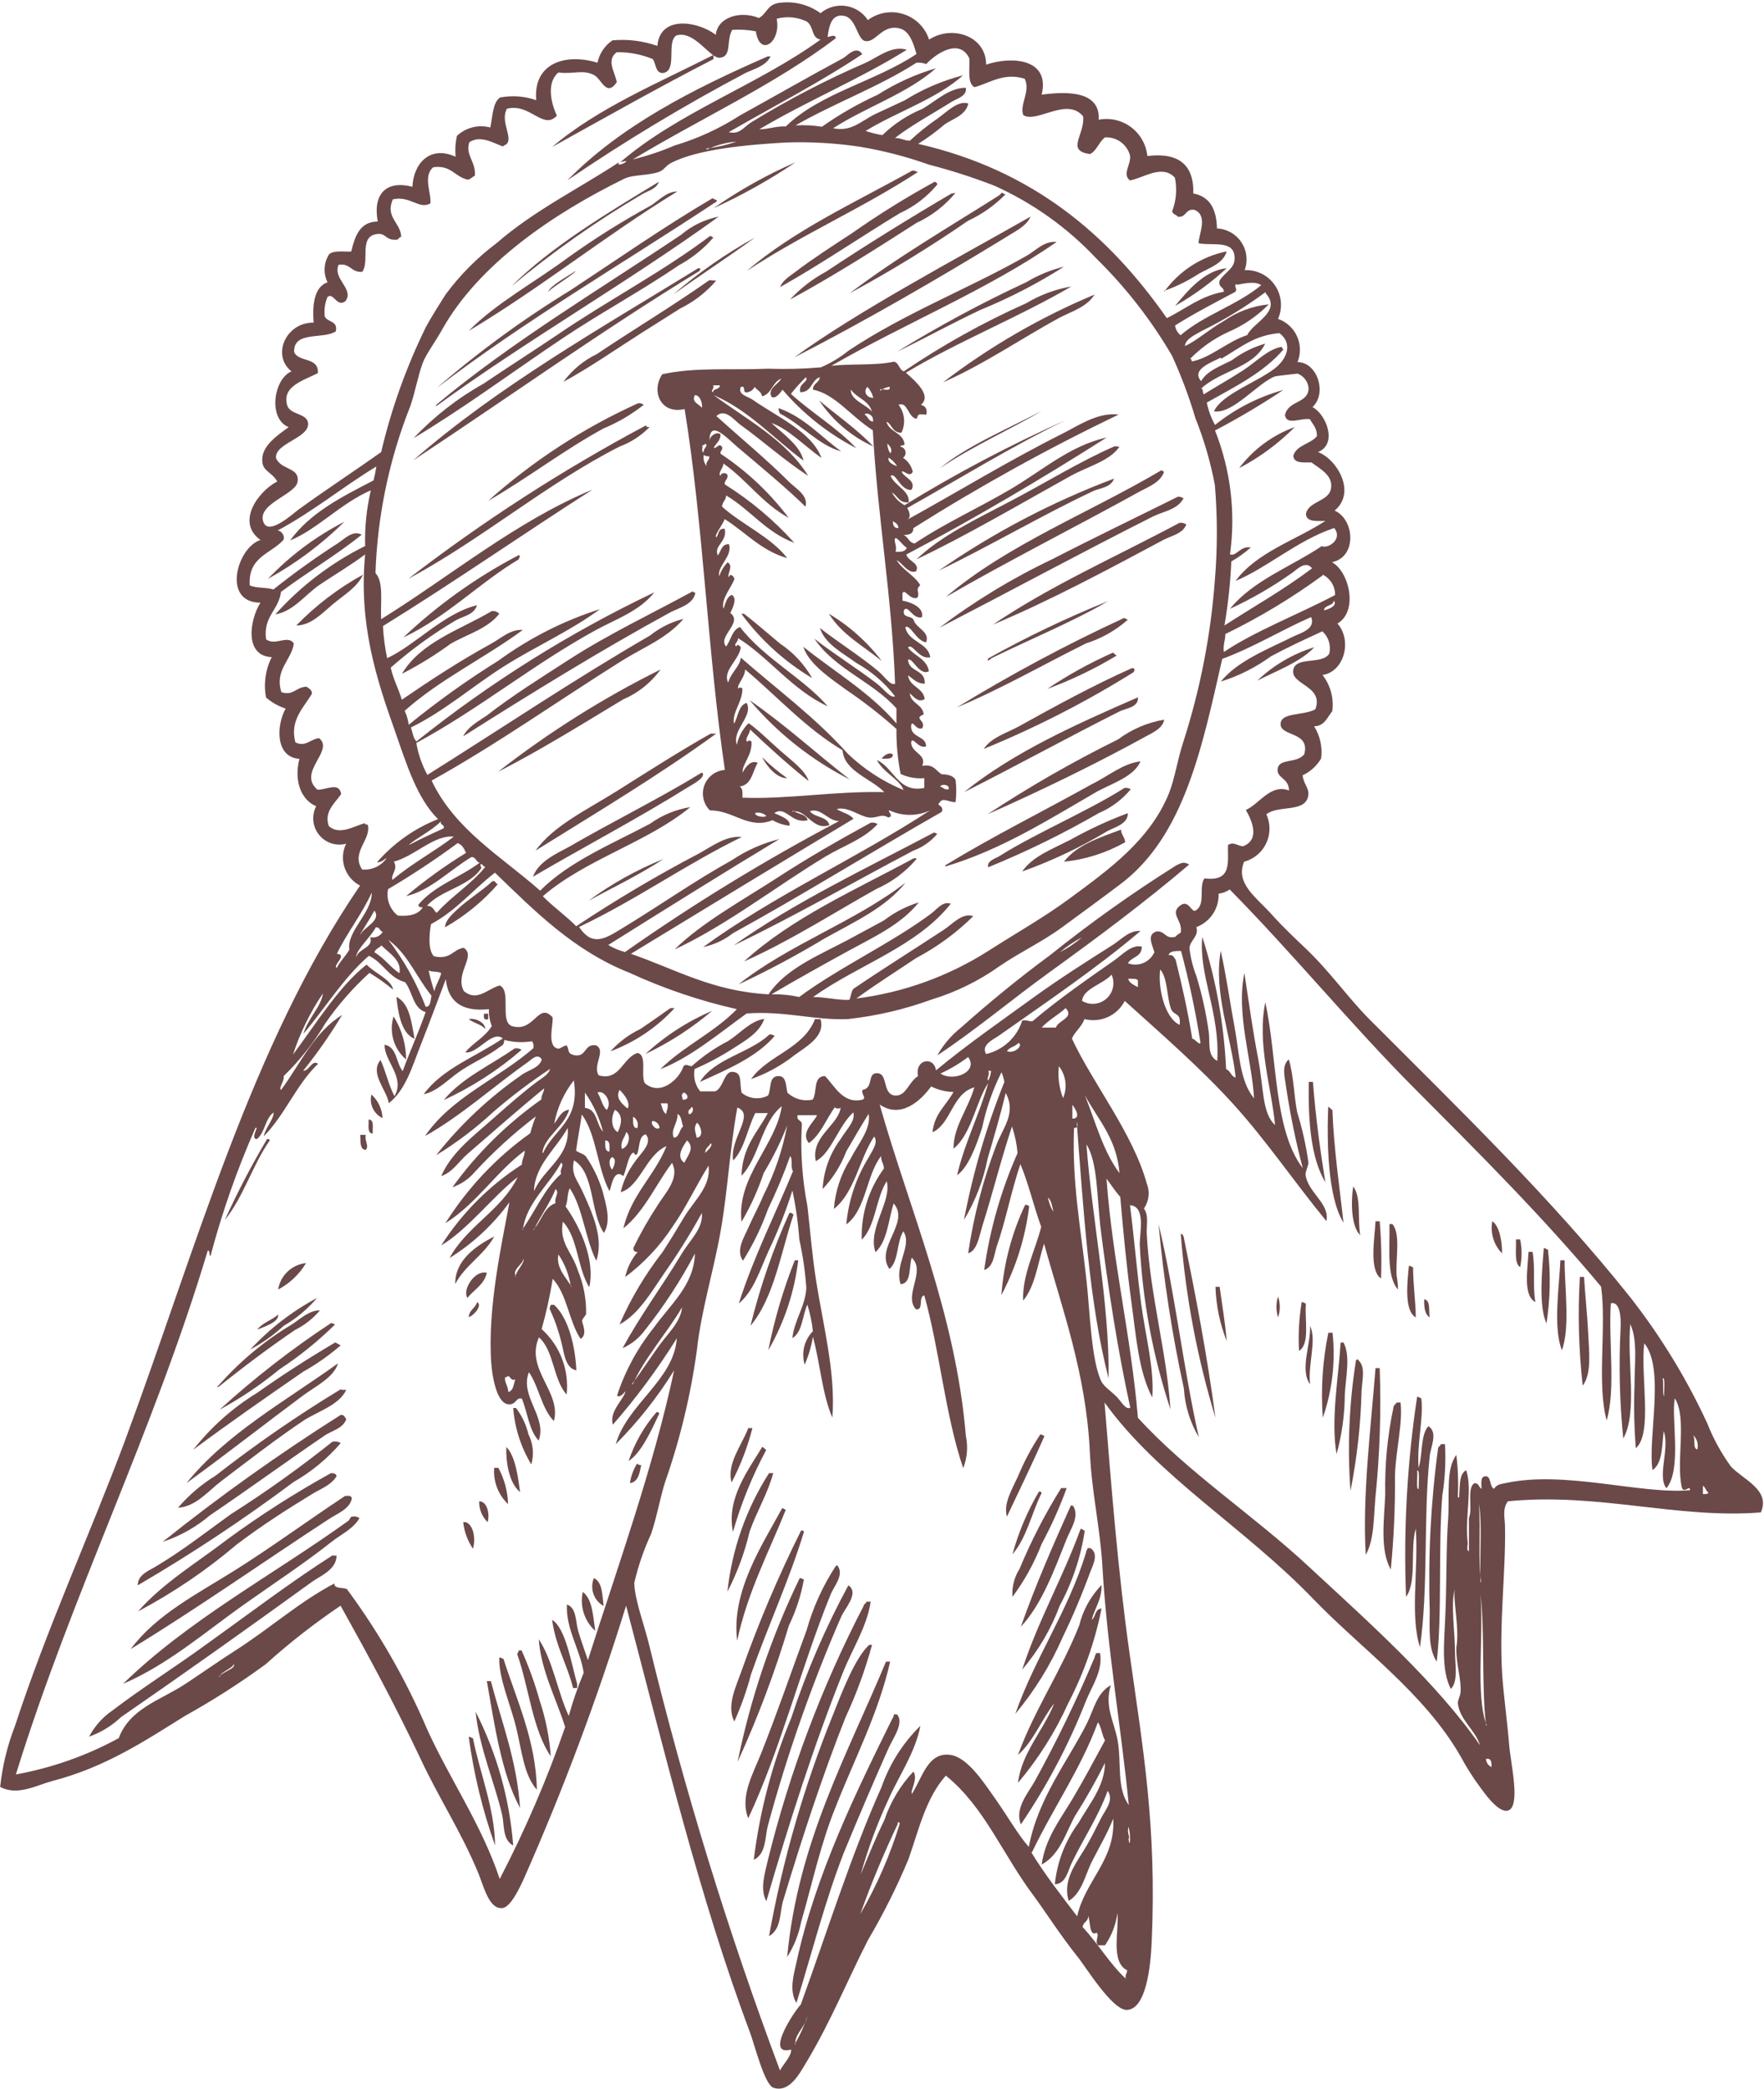<svg width="174" height="206" viewBox="0 0 174 206" fill="none" xmlns="http://www.w3.org/2000/svg">
<g clip-path="url(#clip0_110_6440)">
<path fill-rule="evenodd" clip-rule="evenodd" d="M70.38 5.414V5.828C64.975 8.609 59.733 11.568 54.461 14.497C58.95 10.665 64.857 8.225 70.38 5.414Z" fill="#6B4949"/>
<path fill-rule="evenodd" clip-rule="evenodd" d="M75.725 5.562H76.006C75.548 6.524 74.367 6.79 73.525 7.204C67.481 10.401 61.619 13.932 55.967 17.781C61.254 12.396 68.312 8.802 75.725 5.562Z" fill="#6B4949"/>
<path fill-rule="evenodd" clip-rule="evenodd" d="M78.472 16.005C75.905 17.737 73.198 19.251 70.38 20.532C72.92 18.758 75.631 17.241 78.472 16.005V16.005Z" fill="#6B4949"/>
<path fill-rule="evenodd" clip-rule="evenodd" d="M89.99 16.819C90.286 16.819 90.359 16.923 90.537 16.967C85.176 20.473 79.004 23.18 73.673 26.715C78.369 22.677 84.379 19.955 89.99 16.819Z" fill="#6B4949"/>
<path fill-rule="evenodd" clip-rule="evenodd" d="M92.191 17.928C92.309 17.928 92.442 18.047 92.456 18.195C91.453 19.402 90.191 20.367 88.765 21.02C84.925 23.343 81.027 26.02 76.951 28.313C77.187 27.662 77.896 27.233 78.428 26.834C80.111 25.547 82.09 24.274 84.054 22.988C86.67 21.151 89.387 19.462 92.191 17.928V17.928Z" fill="#6B4949"/>
<path fill-rule="evenodd" clip-rule="evenodd" d="M94.243 19.023C93.201 20.285 91.889 21.296 90.404 21.982C86.431 24.526 82.223 27.218 77.926 29.541C78.953 28.434 80.155 27.504 81.484 26.789C85.353 24.215 89.754 21.494 93.83 19.097L94.243 19.023Z" fill="#6B4949"/>
<path fill-rule="evenodd" clip-rule="evenodd" d="M99.19 19.156C98.123 20.247 96.867 21.134 95.484 21.775C91.727 24.366 87.833 26.751 83.818 28.919C88.425 25.414 93.564 22.425 98.496 19.304C98.614 19.238 98.711 19.141 98.777 19.023C98.954 18.979 98.954 19.156 99.19 19.156Z" fill="#6B4949"/>
<path fill-rule="evenodd" clip-rule="evenodd" d="M70.38 23.416C69.411 24.532 68.251 25.464 66.954 26.168C63.306 28.653 59.319 30.813 55.568 33.312C50.636 36.611 45.837 40.191 40.801 43.209C42.806 41.086 45.122 39.28 47.668 37.854C50.075 36.227 52.526 34.673 54.933 33.046C59.91 29.644 65.27 26.863 70.025 23.283C70.188 23.239 70.202 23.416 70.38 23.416Z" fill="#6B4949"/>
<path fill-rule="evenodd" clip-rule="evenodd" d="M121.001 26.449C119.456 27.878 117.751 29.124 115.921 30.162C117.206 28.594 118.845 26.671 121.001 26.449Z" fill="#6B4949"/>
<path fill-rule="evenodd" clip-rule="evenodd" d="M68.874 26.449C69.213 26.449 69.036 26.552 69.006 26.715C59.319 32.632 50.164 39.185 40.742 45.413C49.13 38.091 59.157 32.425 68.874 26.449Z" fill="#6B4949"/>
<path fill-rule="evenodd" clip-rule="evenodd" d="M70.645 27.677C69.657 28.826 68.447 29.762 67.087 30.428L63.247 32.854C60.722 34.466 58.197 36.227 55.568 37.662C56.426 36.494 57.557 35.554 58.861 34.925C62.406 32.543 66.393 30.147 69.966 27.632L70.645 27.677Z" fill="#6B4949"/>
<path fill-rule="evenodd" clip-rule="evenodd" d="M107.962 29.052C107.179 30.325 105.599 30.739 104.403 31.39C100.741 33.387 97.019 35.946 93.018 37.706C97.608 34.191 102.631 31.283 107.962 29.052V29.052Z" fill="#6B4949"/>
<path fill-rule="evenodd" clip-rule="evenodd" d="M80.805 39.496C82.562 40.975 84.556 42.336 86.151 44.037C83.982 43.05 82.131 41.478 80.805 39.496V39.496Z" fill="#6B4949"/>
<path fill-rule="evenodd" clip-rule="evenodd" d="M63.513 39.91C62.304 40.87 60.967 41.657 59.541 42.247C55.672 44.348 52.054 47.144 48.155 49.392C52.561 45.454 57.541 42.212 62.922 39.777C63.262 39.718 63.336 39.866 63.513 39.91Z" fill="#6B4949"/>
<path fill-rule="evenodd" clip-rule="evenodd" d="M76.803 40.25C79.373 41.167 80.953 43.061 82.976 44.511C80.82 43.963 79.048 41.863 76.951 40.798C76.839 40.638 76.787 40.444 76.803 40.25V40.25Z" fill="#6B4949"/>
<path fill-rule="evenodd" clip-rule="evenodd" d="M64.074 42.114C63.243 42.965 62.234 43.622 61.121 44.037C53.87 47.72 47.565 53.164 40.27 57.084C47.635 51.408 55.459 46.357 63.661 41.981C63.764 41.981 63.779 41.981 63.794 42.114H64.074Z" fill="#6B4949"/>
<path fill-rule="evenodd" clip-rule="evenodd" d="M127.72 42.114C126.107 43.739 124.254 45.106 122.227 46.167C123.626 44.31 125.535 42.902 127.72 42.114V42.114Z" fill="#6B4949"/>
<path fill-rule="evenodd" clip-rule="evenodd" d="M110.428 44.037C109.512 45.443 107.356 45.975 105.629 46.922C100.755 49.629 95.292 52.839 90.404 55.161C92.87 52.794 96.311 51.197 99.737 49.392C103.163 47.587 106.603 45.472 109.882 44.037C110.044 43.963 110.28 44.081 110.428 44.037Z" fill="#6B4949"/>
<path fill-rule="evenodd" clip-rule="evenodd" d="M114.828 46.508C114.504 47.528 113.352 47.987 112.495 48.431C106.278 51.877 99.5 55.28 93.298 58.874C99.382 53.697 107.489 50.561 114.563 46.374C114.666 46.404 114.681 46.508 114.828 46.508Z" fill="#6B4949"/>
<path fill-rule="evenodd" clip-rule="evenodd" d="M109.882 47.203C109.586 48.09 108.493 48.12 107.829 48.431C102.793 50.797 97.699 53.815 92.604 56.271C97.968 52.546 103.771 49.5 109.882 47.203V47.203Z" fill="#6B4949"/>
<path fill-rule="evenodd" clip-rule="evenodd" d="M116.202 48.978C116.482 48.978 116.556 49.081 116.748 49.126C116.202 50.22 114.814 50.427 113.795 50.901C106.78 54.436 99.633 58.297 92.663 61.906C96.126 59.285 99.847 57.024 103.768 55.161C107.903 53.031 112.126 51.004 116.202 48.978Z" fill="#6B4949"/>
<path fill-rule="evenodd" clip-rule="evenodd" d="M33.979 51.448C31.732 53.663 29.193 55.559 26.433 57.084C28.613 54.793 31.165 52.888 33.979 51.448V51.448Z" fill="#6B4949"/>
<path fill-rule="evenodd" clip-rule="evenodd" d="M117.014 51.729C116.66 52.646 115.537 52.839 114.828 53.208C109.498 56.049 103.827 59.125 97.95 61.596C103.591 57.764 110.162 54.865 116.335 51.566C116.453 51.545 116.574 51.549 116.691 51.577C116.808 51.605 116.918 51.657 117.014 51.729V51.729Z" fill="#6B4949"/>
<path fill-rule="evenodd" clip-rule="evenodd" d="M51.168 54.747C51.419 54.851 51.168 54.998 51.168 55.161C47.195 57.543 44.109 60.827 39.782 62.868C43.183 59.645 47.015 56.912 51.168 54.747V54.747Z" fill="#6B4949"/>
<path fill-rule="evenodd" clip-rule="evenodd" d="M35.81 56.67C35.249 57.927 33.846 58.726 32.783 59.628C31.72 60.531 30.642 61.685 29.224 61.685C31.158 59.694 33.378 58.004 35.81 56.67V56.67Z" fill="#6B4949"/>
<path fill-rule="evenodd" clip-rule="evenodd" d="M68.593 58.46C68.386 59.614 66.983 59.939 66.127 60.383C59.216 64.155 52.231 68.474 45.689 72.616C46.147 71.684 47.166 71.137 48.022 70.56C50.489 68.637 53.294 66.877 56.115 65.057C60.058 62.513 64.296 60.516 68.312 58.327C68.43 58.356 68.46 58.46 68.593 58.46Z" fill="#6B4949"/>
<path fill-rule="evenodd" clip-rule="evenodd" d="M49.248 60.531C48.096 62.01 46.088 62.542 44.449 63.489C42.93 64.602 41.325 65.591 39.65 66.448C41.525 63.297 45.379 62.114 48.51 60.264C48.645 60.248 48.782 60.263 48.911 60.31C49.039 60.356 49.154 60.432 49.248 60.531V60.531Z" fill="#6B4949"/>
<path fill-rule="evenodd" clip-rule="evenodd" d="M73.126 60.531H73.392C74.633 61.492 75.784 62.513 76.966 63.489C78.263 64.357 79.341 65.517 80.111 66.877C77.384 65.249 75.009 63.091 73.126 60.531V60.531Z" fill="#6B4949"/>
<path fill-rule="evenodd" clip-rule="evenodd" d="M81.765 60.531C83.785 61.734 85.555 63.316 86.978 65.19C85.162 63.711 83.02 62.572 81.765 60.531Z" fill="#6B4949"/>
<path fill-rule="evenodd" clip-rule="evenodd" d="M110.841 60.96C111.063 60.96 111.078 61.093 111.255 61.108C110.06 62.168 108.657 62.964 107.135 63.445C102.956 65.516 98.865 67.883 94.391 69.761C99.699 66.509 105.191 63.57 110.841 60.96V60.96Z" fill="#6B4949"/>
<path fill-rule="evenodd" clip-rule="evenodd" d="M129.64 63.83C128.296 65.309 125.608 66.285 124.014 67.128C125.608 65.607 127.534 64.477 129.64 63.83V63.83Z" fill="#6B4949"/>
<path fill-rule="evenodd" clip-rule="evenodd" d="M109.749 64.377C109.926 64.377 109.97 64.614 110.162 64.643C107.983 65.96 105.684 67.064 103.295 67.942C105.341 66.571 107.5 65.378 109.749 64.377V64.377Z" fill="#6B4949"/>
<path fill-rule="evenodd" clip-rule="evenodd" d="M111.668 65.886C111.949 65.886 111.964 66.093 111.801 66.3C107.101 69.233 102.161 71.761 97.034 73.859C97.802 72.705 99.308 72.291 100.46 71.655C103.901 69.747 107.888 67.557 111.668 65.886Z" fill="#6B4949"/>
<path fill-rule="evenodd" clip-rule="evenodd" d="M112.244 68.77C112.333 69.761 111.063 69.85 110.457 70.146C105.51 72.631 100.121 75.59 95.1 78.119C99.973 74.184 106.072 71.463 112.244 68.77Z" fill="#6B4949"/>
<path fill-rule="evenodd" clip-rule="evenodd" d="M73.939 69.051C77.424 71.462 80.51 74.288 83.818 76.876C80.037 74.953 76.679 72.293 73.939 69.051Z" fill="#6B4949"/>
<path fill-rule="evenodd" clip-rule="evenodd" d="M114.828 70.974C114.71 71.817 113.691 72.261 113.042 72.616C108.154 75.309 102.705 77.956 97.403 80.308C101.543 77.578 105.849 75.108 110.295 72.912C111.632 71.916 113.185 71.252 114.828 70.974V70.974Z" fill="#6B4949"/>
<path fill-rule="evenodd" clip-rule="evenodd" d="M70.247 72.35H70.645C64.99 76.462 58.832 80.146 52.822 83.888C54.638 81.374 57.961 79.835 60.914 77.971C63.867 76.107 67.087 74.051 70.099 72.35H70.247Z" fill="#6B4949"/>
<path fill-rule="evenodd" clip-rule="evenodd" d="M88.071 74.406C88.071 74.909 87.465 74.806 86.978 74.82C87.14 74.51 87.731 74.125 88.071 74.406Z" fill="#6B4949"/>
<path fill-rule="evenodd" clip-rule="evenodd" d="M75.179 74.672C75.939 75.433 76.764 76.126 77.645 76.743C76.656 76.773 75.651 75.619 75.179 74.672Z" fill="#6B4949"/>
<path fill-rule="evenodd" clip-rule="evenodd" d="M69.272 76.196C69.671 76.655 68.357 77.335 67.796 77.675C63.07 80.634 57.459 83.592 52.571 86.462C53.102 84.983 54.845 84.199 56.144 83.504C60.323 81.078 65.004 78.77 69.169 76.226L69.272 76.196Z" fill="#6B4949"/>
<path fill-rule="evenodd" clip-rule="evenodd" d="M111.535 77.838C110.684 78.863 109.601 79.67 108.375 80.19C104.868 82.216 101.227 84 97.477 85.53C97.315 84.894 98.171 84.687 98.57 84.435C102.203 82.142 107.312 79.998 110.915 77.705C111.131 77.672 111.352 77.72 111.535 77.838Z" fill="#6B4949"/>
<path fill-rule="evenodd" clip-rule="evenodd" d="M100.829 85.944C101.834 84.465 103.783 83.74 105.629 82.793C107.436 81.785 109.317 80.915 111.255 80.19C111.255 81.285 109.985 81.551 109.202 81.98C106.549 83.576 103.745 84.904 100.829 85.944V85.944Z" fill="#6B4949"/>
<path fill-rule="evenodd" clip-rule="evenodd" d="M86.564 81.27C85.235 82.749 83.183 83.415 81.484 84.435C76.567 87.394 71.709 91.225 66.54 93.636C69.169 91.033 73.185 88.814 76.552 86.639C79.609 84.642 82.784 82.823 85.885 81.137C86.12 81.093 86.363 81.141 86.564 81.27V81.27Z" fill="#6B4949"/>
<path fill-rule="evenodd" clip-rule="evenodd" d="M110.576 81.817C110.576 82.29 110.945 82.542 110.989 83.06C109.129 84.11 107.073 84.765 104.949 84.983C106.219 83.326 108.434 82.616 110.576 81.817Z" fill="#6B4949"/>
<path fill-rule="evenodd" clip-rule="evenodd" d="M92.457 82.231C91.826 82.979 91.011 83.55 90.094 83.888C84.29 86.935 78.457 90.308 72.373 93.237C78.398 88.962 85.398 85.663 92.132 82.098C92.294 82.128 92.324 82.231 92.457 82.231Z" fill="#6B4949"/>
<path fill-rule="evenodd" clip-rule="evenodd" d="M90.404 84.716C89.319 85.99 87.961 87.001 86.431 87.675C82.179 90.057 77.985 92.764 73.392 94.82C78.073 90.53 84.305 87.793 90.138 84.643C90.286 84.628 90.374 84.628 90.404 84.716Z" fill="#6B4949"/>
<path fill-rule="evenodd" clip-rule="evenodd" d="M49.115 87.187C47.63 88.892 45.867 90.332 43.902 91.447C43.902 90.767 44.641 90.131 45.143 89.657C46.162 88.696 47.579 87.838 48.569 86.906C48.938 86.802 48.834 87.187 49.115 87.187Z" fill="#6B4949"/>
<path fill-rule="evenodd" clip-rule="evenodd" d="M89.311 87.054C87.362 89.524 84.231 90.929 81.352 92.542C78.598 94.204 75.758 95.719 72.846 97.083C77.763 93.163 84.335 90.9 89.311 87.054Z" fill="#6B4949"/>
<path fill-rule="evenodd" clip-rule="evenodd" d="M39.103 98.311C40.417 98.962 40.58 100.811 40.89 102.438C39.517 101.92 39.236 99.612 39.103 98.311Z" fill="#6B4949"/>
<path fill-rule="evenodd" clip-rule="evenodd" d="M66.54 99.42C64.797 101.318 62.632 102.778 60.22 103.68C61.049 102.757 62.053 102.008 63.173 101.476C64.148 100.811 65.137 100.13 66.127 99.42H66.54Z" fill="#6B4949"/>
<path fill-rule="evenodd" clip-rule="evenodd" d="M70.247 99.686C68.246 101.388 66.032 102.82 63.661 103.947C65.597 102.161 67.825 100.72 70.247 99.686V99.686Z" fill="#6B4949"/>
<path fill-rule="evenodd" clip-rule="evenodd" d="M47.742 99.968H48.155V100.515C47.697 100.648 47.697 100.323 47.742 99.968Z" fill="#6B4949"/>
<path fill-rule="evenodd" clip-rule="evenodd" d="M40.063 104.494C39.464 103.983 39.027 103.307 38.806 102.55C38.586 101.793 38.592 100.988 38.823 100.234C39.624 101.511 40.053 102.986 40.063 104.494V104.494Z" fill="#6B4949"/>
<path fill-rule="evenodd" clip-rule="evenodd" d="M46.236 100.515C46.708 100.352 47.83 100.737 47.875 101.476C47.461 101.018 46.752 100.9 46.236 100.515Z" fill="#6B4949"/>
<path fill-rule="evenodd" clip-rule="evenodd" d="M80.938 100.515C81.44 102.216 79.461 103.251 78.339 104.08C77.06 105.088 75.623 105.878 74.086 106.417C75.77 104.035 79.24 103.458 80.392 100.5L80.938 100.515Z" fill="#6B4949"/>
<path fill-rule="evenodd" clip-rule="evenodd" d="M76.419 102.157C74.662 104.228 71.753 105.47 69.036 106.698C70.513 104.346 73.909 103.888 75.888 102.024C76.154 101.965 76.227 102.113 76.419 102.157Z" fill="#6B4949"/>
<path fill-rule="evenodd" clip-rule="evenodd" d="M51.448 103.533C49.135 105.538 46.549 107.207 43.77 108.488C45.586 106.284 48.392 105.056 50.754 103.399C50.873 103.374 50.996 103.372 51.115 103.395C51.234 103.418 51.348 103.465 51.448 103.533Z" fill="#6B4949"/>
<path fill-rule="evenodd" clip-rule="evenodd" d="M129.093 106.698H129.507C129.773 110.13 130.216 113.399 130.733 116.594C129.3 114.213 129.034 110.603 129.093 106.698Z" fill="#6B4949"/>
<path fill-rule="evenodd" clip-rule="evenodd" d="M36.637 107.941C36.965 108.235 37.23 108.592 37.418 108.991C37.606 109.39 37.712 109.822 37.73 110.263C37.308 110.062 36.969 109.721 36.769 109.297C36.57 108.874 36.523 108.395 36.637 107.941Z" fill="#6B4949"/>
<path fill-rule="evenodd" clip-rule="evenodd" d="M131.013 109.168C131.19 109.168 131.22 109.405 131.427 109.45C131.56 113.296 132.18 117.393 132.519 120.573C130.939 118.029 130.88 112.526 131.013 109.168Z" fill="#6B4949"/>
<path fill-rule="evenodd" clip-rule="evenodd" d="M36.356 110.411C36.947 110.411 36.726 111.24 36.77 111.787C36.179 111.772 36.401 110.958 36.356 110.411Z" fill="#6B4949"/>
<path fill-rule="evenodd" clip-rule="evenodd" d="M35.529 111.92H36.076C35.943 112.556 36.445 113 36.076 113.399C35.456 113.37 35.589 112.556 35.529 111.92Z" fill="#6B4949"/>
<path fill-rule="evenodd" clip-rule="evenodd" d="M26.344 112.334C26.507 112.334 26.581 112.334 26.61 112.467C24.927 114.849 24.026 118.029 22.18 120.307C23.422 117.576 24.812 114.914 26.344 112.334V112.334Z" fill="#6B4949"/>
<path fill-rule="evenodd" clip-rule="evenodd" d="M133.479 117.009C134.291 118.029 133.893 120.248 134.173 121.816C133.272 120.958 133.243 118.532 133.479 117.009Z" fill="#6B4949"/>
<path fill-rule="evenodd" clip-rule="evenodd" d="M101.523 118.932C101.153 122.004 100.222 124.983 98.777 127.718C99.002 124.641 99.793 121.632 101.11 118.843C101.331 118.754 101.346 118.917 101.523 118.932Z" fill="#6B4949"/>
<path fill-rule="evenodd" clip-rule="evenodd" d="M78.28 119.76C77.01 123.576 76.346 127.985 74.027 130.751C74.967 126.929 76.252 123.2 77.867 119.612C78.147 119.582 78.162 119.745 78.28 119.76Z" fill="#6B4949"/>
<path fill-rule="evenodd" clip-rule="evenodd" d="M135.68 120.44H136.093C136.251 122.315 136.295 124.197 136.226 126.076C135.015 125.307 135.606 122.023 135.68 120.44Z" fill="#6B4949"/>
<path fill-rule="evenodd" clip-rule="evenodd" d="M147.198 120.44C147.98 120.943 148.187 122.748 148.158 123.606C147.756 123.194 147.46 122.691 147.293 122.14C147.126 121.59 147.093 121.007 147.198 120.44V120.44Z" fill="#6B4949"/>
<path fill-rule="evenodd" clip-rule="evenodd" d="M114.282 120.721C115.892 127.422 116.719 134.937 118.254 141.742C117.386 140.28 116.879 138.632 116.778 136.934C115.609 131.587 114.775 126.173 114.282 120.721V120.721Z" fill="#6B4949"/>
<path fill-rule="evenodd" clip-rule="evenodd" d="M137.053 120.721H137.348C138.175 121.698 137.658 124.02 137.762 125.795C137.847 126.249 137.891 126.709 137.895 127.171C136.743 125.869 137.112 123.088 137.053 120.721Z" fill="#6B4949"/>
<path fill-rule="evenodd" clip-rule="evenodd" d="M116.468 121.683C116.586 121.683 116.719 121.801 116.748 121.949C117.944 127.763 119.067 133.635 119.894 139.818C118.093 133.917 116.944 127.835 116.468 121.683V121.683Z" fill="#6B4949"/>
<path fill-rule="evenodd" clip-rule="evenodd" d="M48.746 121.949C47.742 123.783 45.881 124.76 44.907 126.624C44.862 124.331 46.9 122.881 48.746 121.949Z" fill="#6B4949"/>
<path fill-rule="evenodd" clip-rule="evenodd" d="M149.531 122.23H149.944C150.137 123.132 150.137 124.065 149.944 124.967C149.324 124.567 149.59 123.221 149.531 122.23Z" fill="#6B4949"/>
<path fill-rule="evenodd" clip-rule="evenodd" d="M152.278 123.088C152.499 123.088 152.514 123.221 152.691 123.236C152.969 125.658 152.919 128.106 152.543 130.514C151.746 128.798 152.115 125.174 152.278 123.088Z" fill="#6B4949"/>
<path fill-rule="evenodd" clip-rule="evenodd" d="M150.771 123.458H151.17C151.451 124.937 151.17 126.89 151.451 128.413C150.181 127.763 150.712 125.041 150.771 123.458Z" fill="#6B4949"/>
<path fill-rule="evenodd" clip-rule="evenodd" d="M78.738 124.286C78.365 127.415 77.36 130.435 75.784 133.162C76.385 130.13 77.26 127.159 78.398 124.286H78.738Z" fill="#6B4949"/>
<path fill-rule="evenodd" clip-rule="evenodd" d="M153.917 124.286H154.33C154.33 127.023 154.891 130.943 154.064 133.162C153.178 130.899 153.799 126.934 153.917 124.286Z" fill="#6B4949"/>
<path fill-rule="evenodd" clip-rule="evenodd" d="M30.184 124.567C29.526 125.673 28.575 126.574 27.437 127.171C27.544 126.494 27.872 125.872 28.369 125.401C28.865 124.93 29.503 124.637 30.184 124.567V124.567Z" fill="#6B4949"/>
<path fill-rule="evenodd" clip-rule="evenodd" d="M138.973 124.834C139.194 124.834 139.209 124.967 139.386 124.967C139.386 126.772 139.637 128.192 139.652 129.922C138.47 129.257 138.825 126.387 138.973 124.834Z" fill="#6B4949"/>
<path fill-rule="evenodd" clip-rule="evenodd" d="M48.022 125.529C47.742 126.712 46.752 127.186 46.103 127.999C45.571 127.141 46.9 125.189 48.022 125.529Z" fill="#6B4949"/>
<path fill-rule="evenodd" clip-rule="evenodd" d="M155.837 125.928H156.25C156.353 127.689 156.575 129.7 156.664 131.564C156.752 133.428 157.003 135.484 156.117 136.653C155.719 133.092 155.625 129.505 155.837 125.928V125.928Z" fill="#6B4949"/>
<path fill-rule="evenodd" clip-rule="evenodd" d="M119.894 126.905H120.307C120.543 128.68 120.853 130.396 121.001 132.259C120.326 130.552 119.951 128.74 119.894 126.905V126.905Z" fill="#6B4949"/>
<path fill-rule="evenodd" clip-rule="evenodd" d="M126.066 127.866C126.295 128.533 126.295 129.256 126.066 129.922C125.859 129.253 125.859 128.536 126.066 127.866V127.866Z" fill="#6B4949"/>
<path fill-rule="evenodd" clip-rule="evenodd" d="M31.277 127.999C30.344 129.098 29.23 130.029 27.984 130.751C26.989 131.667 25.883 132.452 24.691 133.088C26.588 131.037 28.814 129.317 31.277 127.999V127.999Z" fill="#6B4949"/>
<path fill-rule="evenodd" clip-rule="evenodd" d="M140.479 128.132C141.143 128.251 140.907 129.257 141.025 129.922C140.553 129.612 140.464 129.005 140.479 128.132Z" fill="#6B4949"/>
<path fill-rule="evenodd" clip-rule="evenodd" d="M47.062 128.414C47.639 128.724 46.708 129.774 46.236 129.893C46.28 129.183 46.9 129.005 47.062 128.414Z" fill="#6B4949"/>
<path fill-rule="evenodd" clip-rule="evenodd" d="M128.399 128.414C128.621 128.414 128.636 128.532 128.813 128.547C128.68 130.189 129.241 132.541 128.134 133.221C128.046 131.614 128.136 130.002 128.399 128.414V128.414Z" fill="#6B4949"/>
<path fill-rule="evenodd" clip-rule="evenodd" d="M54.328 128.68H54.653C56.13 130.026 56.75 132.91 56.853 135.144C55.731 134.922 55.657 133.413 55.376 132.393C55.116 131.304 54.75 130.244 54.284 129.227C54.136 129.005 54.284 128.872 54.328 128.68Z" fill="#6B4949"/>
<path fill-rule="evenodd" clip-rule="evenodd" d="M27.437 129.641C27.526 130.381 26.138 130.81 25.384 131.121C25.828 130.485 26.802 130.203 27.437 129.641Z" fill="#6B4949"/>
<path fill-rule="evenodd" clip-rule="evenodd" d="M33.063 130.603C31.383 132.26 29.543 133.747 27.57 135.04C25.734 136.555 23.756 137.888 21.663 139.02C25.097 135.891 28.77 133.037 32.65 130.484C32.871 130.484 32.886 130.603 33.063 130.603Z" fill="#6B4949"/>
<path fill-rule="evenodd" clip-rule="evenodd" d="M129.226 130.751C129.906 132.23 128.99 134.523 129.226 136.52C128.178 135.1 129.315 132.555 129.226 130.751Z" fill="#6B4949"/>
<path fill-rule="evenodd" clip-rule="evenodd" d="M131.441 131.431C131.746 134.264 131.418 137.128 130.481 139.818C130.274 137.011 130.458 134.188 131.028 131.431H131.441Z" fill="#6B4949"/>
<path fill-rule="evenodd" clip-rule="evenodd" d="M33.61 132.674C32.466 133.665 31.224 134.538 29.903 135.277C26.374 137.718 22.623 140.321 19.064 142.969C20.821 140.734 22.961 138.831 25.384 137.348C27.865 135.588 30.553 133.872 33.063 132.393C33.27 132.467 33.403 132.6 33.61 132.674Z" fill="#6B4949"/>
<path fill-rule="evenodd" clip-rule="evenodd" d="M132.519 132.393C133.213 133.65 132.77 135.691 132.652 137.481C132.643 139.481 132.37 141.47 131.84 143.398C131.249 140.07 132.032 135.854 132.239 132.407L132.519 132.393Z" fill="#6B4949"/>
<path fill-rule="evenodd" clip-rule="evenodd" d="M134.026 134.183C134.705 134.833 134.365 136.091 134.306 137.141C134.224 140.465 133.858 143.776 133.213 147.037C132.892 142.726 133.075 138.392 133.76 134.123C133.908 134.02 133.996 134.079 134.026 134.183Z" fill="#6B4949"/>
<path fill-rule="evenodd" clip-rule="evenodd" d="M33.344 134.449C32.931 135.839 31.173 136.682 29.903 137.614C26.182 140.381 22.165 143.531 18.385 146.268C22.372 141.342 28.146 138.191 33.344 134.449Z" fill="#6B4949"/>
<path fill-rule="evenodd" clip-rule="evenodd" d="M136.093 134.922C136.244 139.142 136.106 143.368 135.68 147.57C135.488 149.596 135.576 151.8 134.72 153.339C134.365 147.599 135.222 140.765 135.68 134.922H136.093Z" fill="#6B4949"/>
<path fill-rule="evenodd" clip-rule="evenodd" d="M33.743 137.067H34.156C33.462 138.546 31.41 139.182 30.051 140.025C27.26 141.889 24.558 143.99 21.811 146.076C20.526 147.052 19.315 148.59 17.558 148.694C18.62 147.451 19.871 146.382 21.265 145.528C25.208 142.446 29.33 139.601 33.61 137.008L33.743 137.067Z" fill="#6B4949"/>
<path fill-rule="evenodd" clip-rule="evenodd" d="M138.146 138.31C138.382 140.336 137.717 142.747 137.599 145.454C137.628 148.571 137.49 151.687 137.186 154.788C136.108 152.865 136.521 149.996 136.639 147.392C136.579 144.48 136.856 141.571 137.466 138.724C137.466 138.546 137.703 138.517 137.732 138.324L138.146 138.31Z" fill="#6B4949"/>
<path fill-rule="evenodd" clip-rule="evenodd" d="M50.621 138.857H50.902C51.487 139.63 51.904 140.517 52.128 141.46C52.592 142.375 52.692 143.433 52.408 144.419C51.385 142.731 50.773 140.826 50.621 138.857V138.857Z" fill="#6B4949"/>
<path fill-rule="evenodd" clip-rule="evenodd" d="M64.754 139.271C64.808 139.252 64.868 139.255 64.921 139.28C64.973 139.305 65.014 139.35 65.034 139.404C64.237 141.091 63.247 143.295 62.007 144.079C62.599 142.311 63.532 140.677 64.754 139.271V139.271Z" fill="#6B4949"/>
<path fill-rule="evenodd" clip-rule="evenodd" d="M34.156 139.952C33.831 140.913 32.679 141.091 31.971 141.608C28.353 144.064 24.587 146.815 20.718 149.433C19.346 150.6 17.762 151.489 16.052 152.052C21.667 147.556 27.529 143.378 33.61 139.537C33.979 139.523 33.979 139.744 34.156 139.952Z" fill="#6B4949"/>
<path fill-rule="evenodd" clip-rule="evenodd" d="M74.219 140.839C73.742 142.697 73.053 144.494 72.166 146.194C71.635 144.375 73.215 142.451 73.806 140.839H74.219Z" fill="#6B4949"/>
<path fill-rule="evenodd" clip-rule="evenodd" d="M102.616 141.46C102.838 141.46 102.852 141.594 103.03 141.608C101.848 144.315 100.564 146.934 99.323 149.567C98.954 148.28 99.825 146.889 100.416 145.588C101.015 144.144 101.751 142.762 102.616 141.46V141.46Z" fill="#6B4949"/>
<path fill-rule="evenodd" clip-rule="evenodd" d="M33.61 142.318C32.284 143.857 30.706 145.158 28.943 146.165C24.021 149.846 18.894 153.244 13.586 156.342C13.586 155.232 14.811 154.862 15.505 154.404C17.986 152.925 20.305 151.105 22.771 149.33C26.234 147.13 29.576 144.745 32.783 142.185C32.923 142.152 33.068 142.147 33.209 142.169C33.351 142.192 33.487 142.243 33.61 142.318Z" fill="#6B4949"/>
<path fill-rule="evenodd" clip-rule="evenodd" d="M142.531 142.422C142.628 144.123 142.538 145.829 142.266 147.51C141.852 152.836 142.266 159.167 141.719 163.871C140.863 162.599 141.025 160.661 141.025 158.782C140.859 153.453 141.136 148.119 141.852 142.836C141.852 142.659 142.088 142.629 142.118 142.422H142.531Z" fill="#6B4949"/>
<path fill-rule="evenodd" clip-rule="evenodd" d="M49.942 142.703C50.872 143.605 51.123 145.884 51.301 147.141C50.223 146.312 49.883 144.153 49.942 142.703Z" fill="#6B4949"/>
<path fill-rule="evenodd" clip-rule="evenodd" d="M75.179 142.703C75.356 142.703 75.4 142.94 75.593 142.969C74.209 145.546 73.105 148.263 72.299 151.076C71.62 147.747 73.85 144.937 75.179 142.703Z" fill="#6B4949"/>
<path fill-rule="evenodd" clip-rule="evenodd" d="M62.834 144.345C62.951 144.44 63.097 144.492 63.247 144.493C63.085 145.292 62.967 146.135 62.14 146.268C62.235 145.586 62.471 144.93 62.834 144.345Z" fill="#6B4949"/>
<path fill-rule="evenodd" clip-rule="evenodd" d="M48.746 144.759H49.159C49.753 145.861 50.082 147.087 50.119 148.339C49.638 147.883 49.264 147.325 49.027 146.705C48.789 146.086 48.693 145.421 48.746 144.759V144.759Z" fill="#6B4949"/>
<path fill-rule="evenodd" clip-rule="evenodd" d="M33.196 145.587C32.65 146.49 31.572 146.845 30.73 147.377C28.294 148.857 25.724 150.513 23.347 152.318C20.351 154.864 17.088 157.076 13.615 158.916C16.111 156.075 19.522 154.049 22.476 151.771C25.727 149.393 29.125 147.224 32.65 145.277C32.96 145.277 33.167 145.351 33.196 145.587Z" fill="#6B4949"/>
<path fill-rule="evenodd" clip-rule="evenodd" d="M76.272 145.277C75.74 147.259 74.647 149.049 73.939 151.046C73.46 153.102 72.726 155.09 71.753 156.963C72.197 152.801 73.602 148.8 75.858 145.277H76.272Z" fill="#6B4949"/>
<path fill-rule="evenodd" clip-rule="evenodd" d="M105.215 146.756C104.529 148.648 103.704 150.488 102.749 152.259C102.028 154.121 101.06 155.878 99.87 157.481C99.799 156.513 100.043 155.548 100.564 154.729C101.712 151.964 103.085 149.297 104.669 146.756H105.215Z" fill="#6B4949"/>
<path fill-rule="evenodd" clip-rule="evenodd" d="M102.483 147.096C102.631 147.096 102.72 147.141 102.749 147.23C101.76 149.212 101.272 151.667 99.87 153.28C100.463 151.112 101.342 149.032 102.483 147.096V147.096Z" fill="#6B4949"/>
<path fill-rule="evenodd" clip-rule="evenodd" d="M34.703 147.792C34.481 148.857 33.226 149.271 32.384 149.848C26.123 153.93 19.448 158.634 12.892 162.628C15.417 159.241 19.433 157.2 23.051 154.936C26.669 152.673 30.435 149.907 34.023 147.54C34.363 147.496 34.688 147.481 34.703 147.792Z" fill="#6B4949"/>
<path fill-rule="evenodd" clip-rule="evenodd" d="M47.269 148.058C48.111 148.058 48.318 149.434 48.096 150.114C47.824 149.847 47.609 149.527 47.467 149.173C47.325 148.819 47.257 148.439 47.269 148.058V148.058Z" fill="#6B4949"/>
<path fill-rule="evenodd" clip-rule="evenodd" d="M105.909 148.605C106.456 149.626 105.599 150.809 105.215 151.771C104.034 154.729 102.749 158.265 100.696 160.424C102.173 156.253 103.886 152.348 105.629 148.472C105.791 148.457 105.88 148.502 105.909 148.605Z" fill="#6B4949"/>
<path fill-rule="evenodd" clip-rule="evenodd" d="M77.512 148.886C75.829 153.102 73.761 156.948 72.713 161.8C72.107 156.978 75.164 152.392 77.143 148.753C77.32 148.709 77.335 148.872 77.512 148.886Z" fill="#6B4949"/>
<path fill-rule="evenodd" clip-rule="evenodd" d="M35.456 149.715C34.85 150.794 33.61 151.327 32.709 152.052C30.021 154.182 26.994 156.164 24.07 158.235C20.231 160.957 16.569 164.152 12.139 166.06C18.607 159.744 26.906 155.336 34.363 149.981C34.525 149.863 34.54 149.552 34.762 149.567C34.881 149.542 35.005 149.543 35.124 149.568C35.243 149.593 35.356 149.643 35.456 149.715V149.715Z" fill="#6B4949"/>
<path fill-rule="evenodd" clip-rule="evenodd" d="M45.689 150.114H45.955C46.738 150.41 46.93 151.815 46.649 152.732C46.122 151.95 45.793 151.052 45.689 150.114V150.114Z" fill="#6B4949"/>
<path fill-rule="evenodd" clip-rule="evenodd" d="M107.002 150.942C106.617 153.533 105.782 156.036 104.536 158.339C103.682 160.646 102.427 162.785 100.829 164.655C102.439 159.729 104.846 155.587 106.588 150.78C106.81 150.765 106.825 150.942 107.002 150.942Z" fill="#6B4949"/>
<path fill-rule="evenodd" clip-rule="evenodd" d="M79.018 150.942C79.181 150.942 79.269 150.942 79.299 151.076C77.822 155.913 75.755 160.336 74.086 165.099C73.665 166.7 73.112 168.264 72.432 169.773C71.635 168.22 72.609 166.327 73.126 164.833C74.803 160.085 76.771 155.447 79.018 150.942V150.942Z" fill="#6B4949"/>
<path fill-rule="evenodd" clip-rule="evenodd" d="M107.548 152.673C108.434 153.22 107.785 154.389 107.548 155.01C106.81 157.037 105.806 159.448 104.816 161.475C103.628 164.199 102.057 166.74 100.15 169.019C102.129 163.368 105.348 158.945 107.135 153.087C107.135 152.865 107.268 152.851 107.283 152.673H107.548Z" fill="#6B4949"/>
<path fill-rule="evenodd" clip-rule="evenodd" d="M32.931 153.413H33.196C33.196 154.803 31.616 155.395 30.73 156.031C24.602 160.469 18.355 164.906 11.932 169.344C11.029 170.199 9.958 170.854 8.786 171.267C9.342 170.223 10.143 169.329 11.12 168.664C14.073 166.415 17.263 164.418 20.305 162.199C24.439 159.241 28.574 156.09 32.783 153.398L32.931 153.413Z" fill="#6B4949"/>
<path fill-rule="evenodd" clip-rule="evenodd" d="M82.592 154.374C83.33 155.321 82.238 156.416 81.898 157.333C79.048 164.344 76.966 172.613 73.806 179.314C72.964 177.229 74.234 175.01 75.046 172.998C76.626 169.034 77.999 165.01 79.565 160.765C80.195 158.519 81.166 156.383 82.444 154.433L82.592 154.374Z" fill="#6B4949"/>
<path fill-rule="evenodd" clip-rule="evenodd" d="M58.581 155.632C59.422 156.016 59.408 157.274 59.541 158.383C59.071 158.122 58.714 157.698 58.537 157.191C58.36 156.683 58.376 156.128 58.581 155.632V155.632Z" fill="#6B4949"/>
<path fill-rule="evenodd" clip-rule="evenodd" d="M79.299 155.75C79.019 157.325 78.522 158.853 77.822 160.291C76.446 164.89 74.754 169.388 72.757 173.752C74.032 167.478 76.091 161.39 78.885 155.632C79.107 155.632 79.122 155.75 79.299 155.75Z" fill="#6B4949"/>
<path fill-rule="evenodd" clip-rule="evenodd" d="M83.818 156.445C84.645 157.214 83.375 158.575 82.991 159.404C80.063 166.118 77.635 173.04 75.725 180.113C75.46 181.163 75.578 182.835 74.352 183.412C74.943 178.59 76.19 173.872 78.059 169.389C79.54 164.879 81.423 160.513 83.685 156.342L83.818 156.445Z" fill="#6B4949"/>
<path fill-rule="evenodd" clip-rule="evenodd" d="M57.488 156.992C58.448 157.717 58.492 159.359 58.714 160.838C58.188 160.363 57.798 159.757 57.582 159.081C57.367 158.406 57.334 157.685 57.488 156.992V156.992Z" fill="#6B4949"/>
<path fill-rule="evenodd" clip-rule="evenodd" d="M85.885 157.954C85.516 160.424 84.069 162.629 83.138 164.966C80.318 172.007 77.837 179.758 75.593 187.495C74.928 186.282 75.46 184.728 75.725 183.515C77.874 174.787 81.051 166.345 85.191 158.368C85.191 158.191 85.427 158.146 85.472 157.954H85.885Z" fill="#6B4949"/>
<path fill-rule="evenodd" clip-rule="evenodd" d="M56.927 166.474H56.528C55.938 164.122 54.8 162.333 54.461 159.744C55.805 160.602 56.322 163.915 56.927 166.06V166.474Z" fill="#6B4949"/>
<path fill-rule="evenodd" clip-rule="evenodd" d="M86.018 162.214C85.35 164.666 84.475 167.056 83.404 169.359C81.115 175.128 79.136 181.193 77.232 187.495C76.907 188.589 77.084 190.261 75.858 190.941C77.197 183.452 79.315 176.125 82.179 169.078C83.138 166.637 84.379 163.472 85.737 162.214H86.018Z" fill="#6B4949"/>
<path fill-rule="evenodd" clip-rule="evenodd" d="M51.168 162.762H51.448C52.165 164.367 52.762 166.024 53.235 167.717C53.829 169.493 54.196 171.337 54.328 173.205C52.526 170.572 52.187 166.475 51.035 163.176C50.99 163.028 51.168 162.939 51.168 162.762Z" fill="#6B4949"/>
<path fill-rule="evenodd" clip-rule="evenodd" d="M108.508 163.028C108.804 164.759 107.726 166.253 107.135 167.702C105.451 172.003 103.291 176.102 100.696 179.921C100.076 178.338 101.376 176.888 102.07 175.661C104.25 171.694 106.222 167.615 107.977 163.442C107.977 163.22 108.11 163.205 108.124 163.028H108.508Z" fill="#6B4949"/>
<path fill-rule="evenodd" clip-rule="evenodd" d="M49.248 163.457C49.469 163.457 49.484 163.575 49.661 163.59C50.946 167.613 52.881 171.711 52.955 176.504C51.655 175.025 51.478 172.658 50.902 170.32C50.326 167.983 49.174 165.483 49.248 163.457Z" fill="#6B4949"/>
<path fill-rule="evenodd" clip-rule="evenodd" d="M87.805 163.871C86.653 168.96 84.29 173.457 82.444 178.161C80.968 181.77 80.17 185.557 79.019 189.566C78.78 190.786 78.314 191.95 77.645 192.997C78.708 181.637 83.626 172.954 87.391 163.871H87.805Z" fill="#6B4949"/>
<path fill-rule="evenodd" clip-rule="evenodd" d="M48.022 165.794H48.421C49.484 169.862 50.961 173.516 51.301 178.294C49.455 174.965 48.746 169.862 48.022 165.794Z" fill="#6B4949"/>
<path fill-rule="evenodd" clip-rule="evenodd" d="M46.915 168.812C49.009 172.921 50.269 177.406 50.621 182.007C49.544 181.43 49.765 179.995 49.529 178.974C48.82 175.868 47.269 172.377 46.915 168.812Z" fill="#6B4949"/>
<path fill-rule="evenodd" clip-rule="evenodd" d="M88.484 169.078C89.222 169.892 88.071 171.46 87.657 172.377C86.18 175.69 84.704 179.152 83.227 182.731C81.366 187.524 80.096 192.568 78.561 197.524C77.808 196.326 78.295 194.743 78.561 193.53C80.436 184.876 84.467 176.681 88.026 169.477C88.121 169.36 88.173 169.214 88.174 169.063L88.484 169.078Z" fill="#6B4949"/>
<path fill-rule="evenodd" clip-rule="evenodd" d="M46.236 171.282C46.457 171.282 46.472 171.415 46.649 171.415C47.343 174.891 48.79 178.338 48.835 182.007C47.599 178.532 46.727 174.938 46.236 171.282Z" fill="#6B4949"/>
<path fill-rule="evenodd" clip-rule="evenodd" d="M80.938 1.302C81.278 1.013 81.676 0.8 82.105 0.677C82.533 0.554 82.983 0.523 83.424 0.588C83.866 0.652 84.288 0.81 84.664 1.05C85.04 1.291 85.361 1.608 85.605 1.982C86.101 1.611 86.679 1.364 87.29 1.261C87.9 1.158 88.527 1.202 89.117 1.39C89.708 1.578 90.245 1.904 90.684 2.342C91.124 2.779 91.453 3.315 91.644 3.905C93.918 2.426 97.285 3.55 97.27 6.376C99.677 5.547 103.62 5.71 102.749 9.334C105.319 8.994 108.538 8.979 108.375 11.805C108.928 11.699 109.496 11.71 110.045 11.836C110.593 11.962 111.109 12.201 111.56 12.538C112.012 12.874 112.388 13.301 112.666 13.791C112.944 14.281 113.117 14.824 113.175 15.384C116.29 15.014 117.782 16.272 117.708 19.082C119.347 19.378 119.997 20.65 120.041 22.529C120.521 22.551 120.989 22.686 121.407 22.922C121.825 23.159 122.182 23.491 122.448 23.892C122.714 24.292 122.882 24.75 122.938 25.227C122.995 25.705 122.938 26.19 122.773 26.641C123.355 26.615 123.934 26.737 124.456 26.997C124.978 27.258 125.424 27.647 125.754 28.128C126.084 28.609 126.285 29.167 126.34 29.748C126.395 30.329 126.3 30.914 126.066 31.449C126.478 31.593 126.857 31.82 127.178 32.115C127.5 32.41 127.759 32.768 127.938 33.166C128.118 33.565 128.215 33.996 128.223 34.433C128.231 34.87 128.15 35.304 127.986 35.709C129.935 35.709 130.939 38.786 129.463 40.147C130.747 40.783 132.017 43.756 130.009 44.585C131.855 45.265 133.834 48.534 131.648 50.354C133.642 51.241 133.863 54.954 131.382 55.442C133.081 56.359 134.011 60.265 131.929 61.492C133.405 63.179 132.593 66.256 130.452 66.566C130.843 67.068 131.13 67.643 131.295 68.258C131.46 68.873 131.5 69.515 131.412 70.146C130.91 70.752 130.629 71.625 129.625 71.625C130.214 72.569 130.459 73.687 130.319 74.791C129.896 75.524 129.256 76.108 128.488 76.462C128.606 77.424 129.197 77.734 129.034 78.533C128.695 80.175 126.081 79.362 124.914 80.308C125.12 80.756 125.226 81.243 125.224 81.735C125.222 82.228 125.112 82.714 124.902 83.16C124.693 83.605 124.388 83.999 124.01 84.314C123.632 84.629 123.19 84.858 122.714 84.983C121.843 87.143 123.881 88.444 125.461 90.205C126.627 91.506 127.764 92.557 128.754 93.503C131.19 95.811 132.977 98.414 135.074 100.515C143.934 109.39 153.119 118.266 160.857 127.999C163.837 131.819 166.369 135.968 168.403 140.366C168.998 141.879 169.782 143.311 170.736 144.626C171.918 145.913 174.679 146.919 173.69 149.153C165.509 149.818 157.594 147.17 148.734 148.058C148.172 148.842 148.438 149.641 148.453 150.528C148.542 154.966 147.862 159.981 148.172 165.099C148.305 167.125 148.675 169.729 148.867 172.111C148.999 173.856 150.048 178.205 148.734 178.56C147.744 178.826 146.253 176.578 145.987 176.238C145.274 175.275 144.633 174.261 144.067 173.205C140.479 166.948 134.203 162.54 129.522 157.673C122.744 150.632 114.223 145.647 108.951 138.31C109.63 146.653 110.265 154.907 111.417 163.043C112.746 172.466 114.105 180.098 113.603 191.489C113.499 193.944 113.056 198.175 111.137 198.219C109.66 198.219 106.987 193.782 106.205 192.864C104.536 190.764 103.251 188.722 101.952 186.947C98.865 182.835 97.079 178.146 93.298 175.113C91.319 177.332 90.64 180.424 89.606 183.368C88.459 186.108 87.127 188.767 85.619 191.326C83.655 195.157 81.987 199.284 79.594 203.293C78.885 204.447 77.911 206.414 76.301 205.897C75.415 205.615 74.485 201.799 73.968 200.409C69.021 187.228 65.507 172.569 61.756 158.354C58.928 167.496 55.57 176.466 51.699 185.217C51.301 186.104 50.341 188.175 49.514 188.175C48.244 188.279 47.727 186.075 47.181 184.729C45.453 180.557 43.282 177.332 41.422 173.324C38.852 167.909 36.312 163.22 33.595 158.354C31.002 160.101 28.535 162.028 26.212 164.123C23.671 165.983 21.018 167.682 18.267 169.211C14.28 171.682 10.455 174.27 5.095 175.661C3.618 176.06 1.713 177.14 0.015 176.223C0.238 174.15 0.734 172.115 1.491 170.173C4.607 160.617 8.875 151.327 12.331 142.067C19.345 123.147 24.794 103.015 35.515 87.335C34.792 86.964 34.243 86.324 33.986 85.552C33.73 84.781 33.785 83.939 34.141 83.208C33.657 83.336 33.146 83.321 32.67 83.164C32.195 83.007 31.775 82.714 31.462 82.322C31.149 81.931 30.957 81.456 30.908 80.957C30.859 80.457 30.957 79.955 31.188 79.51C29.711 78.888 28.973 77.039 29.534 74.835C27.186 74.702 27.216 71.611 28.175 69.88C27.463 69.65 26.805 69.278 26.241 68.785C25.987 67.433 26.184 66.035 26.802 64.806C24.041 64.688 24.646 61.049 25.695 59.436C21.84 59.436 23.391 53.963 25.695 53.253C23.229 51.508 25.488 48.431 27.349 47.484C26.832 46.552 25.872 46.478 25.872 45.428C25.768 43.949 27.526 42.824 28.471 42.129C26.404 41.286 26.994 37.351 28.751 36.626C26.758 35.044 28.205 31.774 30.937 31.819C30.804 30.236 30.937 28.298 32.31 27.84C32.096 27.407 31.996 26.927 32.022 26.444C32.048 25.962 32.198 25.495 32.458 25.088C32.871 24.674 33.846 24.837 34.644 24.807C34.998 23.328 35.485 21.849 37.257 21.849C36.755 19.053 38.158 17.766 40.683 18.417C40.772 16.168 42.381 14.29 44.936 15.458C44.877 14.77 44.922 14.077 45.069 13.402C45.502 12.994 46.032 12.704 46.608 12.559C47.184 12.414 47.788 12.419 48.362 12.574C48.598 11.494 48.584 10.133 49.322 9.615C50.516 9.387 51.749 9.479 52.895 9.881C52.571 6.361 55.598 5.177 58.935 6.183C59.123 5.284 59.653 4.494 60.412 3.979C61.911 3.841 63.422 4.028 64.842 4.527C65.093 1.465 68.844 2.086 70.601 3.432C70.793 1.686 73.023 1.021 74.854 1.775C75.622 1.376 75.666 0.488 76.774 0.296C78.24 0.066 79.737 0.428 80.938 1.302ZM29.357 47.469C29.253 48.727 25.547 49.599 25.931 51.315C26.315 53.031 28.811 50.724 29.49 50.221C32.104 48.327 35.293 46.227 37.597 44.585C38.603 40.308 40.089 36.16 42.027 32.218C42.632 31.123 43.327 30.029 43.947 29.052C45.37 27.125 47.067 25.416 48.982 23.979C52.718 20.739 57.163 18.565 61.047 16.006C60.678 16.686 62.745 15.532 61.18 16.006C66.88 11.08 74.78 8.373 80.938 3.905C79.993 3.743 80.318 2.618 79.565 2.115C78.644 1.676 77.596 1.581 76.611 1.849C77.069 4.142 74.943 5.695 74.559 3.092C73.791 2.941 73.006 2.891 72.226 2.944C71.605 4.024 72.226 5.606 70.985 5.695C70.04 5.769 68.504 2.973 66.732 3.491C65.669 4.127 66.895 7.056 65.359 7.204C64.665 7.204 64.709 6.316 64.399 5.828C63.271 5.363 62.06 5.132 60.84 5.148C59.762 5.917 60.663 7.115 60.84 8.106C59.821 9.586 59.364 7.855 58.64 7.426C57.532 6.805 56.513 7.352 55.081 7.145C53.914 8.121 54.313 10.103 54.933 11.405C53.575 12.884 52.29 10.133 50.001 10.725C49.278 12.056 50.754 13.683 49.868 14.29C49.721 14.29 49.706 14.408 49.588 14.438C48.672 14.112 47.417 13.299 46.295 14.023C45.866 15.31 46.959 15.932 46.841 17.322C46.605 17.44 46.442 17.648 46.162 17.721C44.862 17.47 44.523 16.242 42.736 16.494C41.687 17.366 42.573 19.082 42.455 20.059C41.333 20.695 40.476 19.275 38.749 19.659C37.966 21.42 39.531 21.967 39.576 23.357C39.384 23.357 39.339 23.594 39.162 23.639C37.951 23.742 38.129 22.914 37.11 23.091C35.382 23.387 36.489 25.754 35.736 26.804C34.629 26.908 34.584 25.931 33.403 26.109C32.783 27.499 34.954 28.49 34.082 29.689C33.226 30.369 32.931 28.816 32.31 29.274C32.051 29.88 31.955 30.543 32.03 31.197C32.295 31.804 33.359 31.612 33.123 32.677C31.897 33.505 28.914 32.588 29.017 34.733C29.475 35.754 31.483 35.191 31.35 36.804C29.8 37.573 27.821 38.12 28.323 39.955C28.604 40.946 30.302 40.724 30.391 41.744C30.509 43.224 27.038 43.712 27.23 45.191C27.747 46.374 29.549 46.079 29.357 47.469ZM88.765 2.811C87.007 2.337 86.372 4.29 85.324 4.038C84.556 3.905 84.468 1.79 83.271 1.568C82.075 1.346 81.795 2.411 81.632 3.639C81.927 3.639 82.371 3.314 82.444 3.772C76.39 8.373 69.065 11.701 62.42 15.725C63.83 15.382 65.208 14.922 66.54 14.349C68.815 13.671 70.982 12.675 72.979 11.39C76.405 9.497 79.801 7.544 83.138 5.754C83.581 5.518 84.438 4.423 85.058 5.34C80.894 8.121 76.287 10.488 71.886 13.032C72.964 13.299 73.363 12.529 74.086 12.071C77.737 9.831 81.541 7.853 85.472 6.154C86.653 5.592 88.011 4.453 89.444 4.911C84.851 7.781 79.58 9.97 74.898 12.751C75.858 12.751 76.493 12.426 77.512 12.47C80.894 9.171 86.372 8.032 90.404 5.325C90.094 4.305 89.754 3.077 88.765 2.811ZM95.617 5.769C94.657 3.713 92.323 5.281 91.364 6.316C91.056 6.206 90.73 6.161 90.404 6.183C86.727 8.55 82.311 10.162 78.472 12.367C79.341 12.317 80.212 12.362 81.071 12.5C82.801 11.282 84.64 10.227 86.564 9.349C88.353 8.212 90.292 7.331 92.323 6.731C89.474 9.245 85.442 10.547 82.179 12.648C83.965 13.018 84.896 11.967 86.284 11.272L89.237 9.896C91.02 8.785 92.963 7.952 94.996 7.426C92.338 9.793 88.499 11.006 85.383 12.914C85.923 13.095 86.476 13.234 87.037 13.328C88.183 12.214 89.531 11.331 91.009 10.725C92.383 9.911 93.653 8.654 95.262 8.654C95.439 9.452 94.376 9.734 93.889 10.029C91.984 11.228 89.872 12.367 88.277 13.609C88.912 13.609 89.178 13.875 89.754 13.875C90.607 13.076 91.52 12.344 92.486 11.686C93.416 11.021 94.48 9.881 95.513 10.207C95.262 11.376 94.037 11.686 93.18 12.263C92.361 12.972 91.487 13.615 90.566 14.186C101.907 16.775 109.379 23.195 115.094 31.375C116.94 30.473 118.402 29.186 120.721 28.771C120.721 28.254 120.13 28.357 120.307 27.662C120.839 26.819 121.784 26.493 121.784 25.473C121.784 23.624 119.687 24.26 118.225 23.994C118.225 23.136 119.214 21.257 117.811 20.695C116.896 20.562 117.044 21.479 116.172 21.375C116.039 21.139 115.655 21.153 115.626 20.828C116.026 19.776 116.118 18.632 115.892 17.529C114.651 16.168 112.85 17.529 111.462 17.795C110.649 17.174 111.594 16.227 111.462 15.325C111.317 14.79 110.992 14.322 110.543 13.999C110.094 13.675 109.548 13.517 108.996 13.55C108.39 13.994 108.198 14.867 107.519 15.192C105.082 14.867 107.031 13.299 106.84 11.479C105.245 9.512 102.217 12.219 100.933 11.346C100.549 10.281 101.671 9.038 101.08 7.766C99.013 7.115 97.595 8.21 96.133 8.595C95.41 8.254 95.661 6.893 95.617 5.828V5.769ZM69.686 14.645C70.692 14.527 71.682 14.299 72.639 13.964C71.615 14.054 70.615 14.324 69.686 14.763V14.645ZM78.192 79.924C78.649 80.294 79.52 80.249 79.668 80.885C78.059 81.299 77.512 79.406 76.375 80.19C76.936 80.442 78.088 80.841 77.852 81.433C77.27 81.362 76.708 81.176 76.198 80.885C73.835 81.847 72.344 79.894 70.025 79.924C69.706 79.608 69.485 79.206 69.387 78.768C69.29 78.329 69.321 77.871 69.477 77.45C69.633 77.028 69.907 76.66 70.266 76.391C70.625 76.121 71.054 75.961 71.502 75.93C69.804 64.451 69.376 51.685 67.53 40.339C65.167 40.901 64.192 38.579 65.329 36.907C68.681 36.182 72.166 36.523 75.755 36.36C77.494 36.423 79.234 36.378 80.968 36.227C81.956 35.805 82.88 35.247 83.714 34.57C89.341 30.828 95.646 28.431 101.272 25.221C102.188 24.703 102.985 23.742 104.226 23.86C97.463 28.564 89.281 31.878 82.001 36.079C83.951 35.842 86.343 36.079 88.189 35.665C88.691 35.798 88.676 36.449 89.149 36.626C92.975 34.032 97.022 31.779 101.243 29.896C102.606 29.079 104.108 28.522 105.673 28.254C100.46 31.301 94.524 33.653 89.355 36.759C90.256 37.543 91.969 39.023 90.832 39.925C91.231 40.029 91.497 40.265 91.378 40.886C90.611 40.886 90.611 40.724 90.419 41.301C89.547 41.182 89.547 39.555 88.632 39.925C88.932 40.311 89.117 40.774 89.167 41.26C89.216 41.747 89.128 42.238 88.912 42.676C87.982 42.676 88.011 41.833 87.436 41.582C87.701 42.632 89.045 42.617 89.222 43.771C89.222 44.008 88.838 43.845 88.809 44.052C88.929 44.069 89.041 44.122 89.13 44.203C89.22 44.285 89.284 44.391 89.312 44.509C89.341 44.627 89.333 44.751 89.291 44.864C89.249 44.978 89.173 45.076 89.075 45.147C89.56 45.464 89.904 45.957 90.035 46.522C89.725 47.158 89.119 46.315 88.942 46.522C89.193 47.129 90.419 47.395 89.902 48.312C88.809 48.416 88.351 46.508 87.849 46.937C88.263 47.928 89.798 48.416 89.621 49.54C88.661 49.644 88.558 48.874 87.982 48.579C88.269 49.103 88.699 49.534 89.222 49.821C94.334 46.678 99.647 43.876 105.127 41.434C99.677 44.082 94.686 47.188 89.488 50.102C89.739 50.516 89.931 51.123 89.355 51.33C94.42 48.534 99.53 45.413 104.713 42.809C106.411 41.966 108.272 40.635 110.339 40.886C103.381 44.225 96.621 47.964 90.094 52.084C90.094 52.75 89.503 52.735 89.134 52.765C89.592 52.942 89.651 53.534 90.227 53.593C93.18 51.611 96.576 50.073 99.692 48.238C102.808 46.404 105.599 43.919 109.158 43.15C102.779 47.203 96.222 51.078 89.4 54.688C89.547 55.353 90.788 55.531 90.359 56.345C89.577 56.626 89.06 55.561 88.44 55.235C89.045 56.241 90.182 56.714 90.773 57.706C90.227 58.238 90.773 58.327 90.492 58.948C89.725 59.229 89.208 57.927 89.016 58.534V59.229C89.976 59.422 91.157 59.939 90.935 60.871C90.02 61.123 89.562 59.555 89.163 60.191C88.986 60.989 89.946 60.679 90.123 61.152C90.374 61.966 91.762 62.306 91.349 63.342C90.419 63.253 89.754 61.492 89.296 61.862C89.606 63.342 91.541 63.342 91.762 64.821C90.611 65.072 89.99 63.342 89.562 63.859C90.182 64.702 91.408 64.954 91.629 66.196C90.684 66.714 89.961 64.717 89.562 65.087C89.68 66.315 91.305 66.004 91.216 67.424C90.404 67.424 90.064 66.921 89.562 66.596C89.739 67.764 91.039 67.779 91.216 68.933C90.566 69.377 90.094 68.637 89.739 68.386C89.857 69.406 90.995 69.421 91.113 70.457C90.049 70.856 91.393 71.063 90.965 71.817C90.359 72.084 89.99 70.9 89.872 71.551C89.798 72.809 91.349 72.513 91.349 73.607C90.566 73.888 90.064 72.587 89.872 73.193C89.872 74.288 91.467 74.362 90.965 75.531C92.102 75.309 92.309 76.019 92.885 76.359C93.505 76.359 94.022 76.507 94.258 76.906C94.347 77.638 94.347 78.378 94.258 79.11C93.49 79.11 92.988 78.548 92.619 79.243C92.323 79.376 93.18 79.48 92.885 80.072C86.033 83.977 79.078 88.311 72.314 92.024C71.447 92.702 70.437 93.172 69.361 93.4C76.272 88.356 84.497 84.643 91.733 79.924C91.108 80.213 90.428 80.363 89.739 80.363C89.051 80.363 88.371 80.213 87.746 79.924C87.436 79.924 88.277 80.516 87.613 80.619C86.889 80.19 86.579 80.723 85.693 80.619C84.807 80.516 83.611 79.495 82.533 79.791C83.065 80.146 83.818 80.264 84.187 80.752C76.803 85.19 69.508 89.628 62.228 94.065C66.555 95.545 70.247 97.764 75.814 98.059C77.497 95.515 80.776 94.213 83.641 92.69L87.199 90.767C88.228 89.978 89.388 89.377 90.625 88.992C88.898 91.181 86.121 92.438 83.641 93.799C81.16 95.16 78.531 96.624 76.094 98.059C77.013 98.036 77.93 98.125 78.826 98.326C82.828 95.367 87.967 93 91.866 90.086C92.383 89.702 93.003 88.829 93.785 89.125C90.433 93.37 84.63 95.16 80.2 98.326C81.484 98.326 82.459 98.636 83.773 98.607C83.951 98.281 83.951 97.778 84.187 97.512C87.022 95.589 90.271 93.548 93.047 91.728C93.948 91.151 94.908 89.968 96.001 90.353C94.338 91.999 92.443 93.389 90.374 94.48C88.366 95.826 86.372 97.083 84.468 98.474C89.096 97.889 93.538 96.288 97.477 93.784C100.431 91.891 103.015 90.456 105.57 88.563C109.468 85.693 113.455 82.808 115.316 78.208C115.892 76.729 116.128 74.998 116.689 73.267C118.375 68.053 119.431 62.654 119.835 57.188C120.094 54.077 120.094 50.95 119.835 47.839C119.41 45.583 118.767 43.373 117.915 41.242C117.29 39.128 116.515 37.062 115.596 35.058C113.538 31.539 111.02 28.31 108.109 25.458C105.269 22.438 101.862 20.01 98.083 18.313C95.979 17.496 93.829 16.804 91.644 16.242C89.413 15.446 87.115 14.852 84.778 14.467C82.373 14.109 79.942 13.97 77.512 14.053C73.953 14.26 68.8 14.674 66.127 16.109C65.684 16.346 65.477 16.775 65.034 16.938C63.971 17.337 62.465 17.204 61.593 17.618C54.653 21.02 47.269 25.991 43.622 32.484C42.972 33.668 42.042 34.895 41.702 35.783C41.215 37.1 40.964 38.623 40.476 40.043C38.389 45.296 37.225 50.871 37.036 56.522C37.877 57.38 37.508 59.481 37.597 61.063C44.464 56.803 50.887 51.419 58.448 48.283C51.507 52.721 44.788 57.41 37.774 61.744C37.83 62.808 37.968 63.867 38.188 64.909C40.964 63.623 43.784 60.472 47.048 59.688C46.782 60.62 45.704 60.768 44.98 61.167C42.691 62.516 40.535 64.082 38.542 65.841C38.793 66.995 39.31 67.912 39.635 69.007C42.441 67.084 45.379 65.161 48.406 63.504C49.396 62.972 50.356 62.025 51.566 62.129C47.801 64.895 43.371 67.01 39.915 70.102C40.122 70.535 40.256 71 40.314 71.477C43.131 69.182 46.09 67.067 49.174 65.146C52.217 62.926 55.598 61.212 59.186 60.072C56.233 62.247 52.837 63.741 49.721 65.708C46.605 67.676 43.814 70.146 40.535 71.744C40.698 72.232 40.757 72.823 41.082 73.119C48.312 67.329 56.185 62.395 64.547 58.416C63.07 60.279 60.737 61.063 58.788 62.129C52.615 65.501 47.225 69.954 41.067 73.267C41.251 74.372 41.62 75.437 42.16 76.418C49.425 71.862 56.72 66.951 64.118 62.676C65.086 61.898 66.209 61.338 67.412 61.034C65.817 62.942 63.424 63.859 61.372 65.146C55.066 69.096 49.071 73.371 42.573 76.98C44.892 81.862 49.47 84.465 53.279 87.838C56.115 84.968 60.441 83.193 64.118 81.24C65.296 80.39 66.657 79.828 68.091 79.598C63.823 83.104 57.754 84.746 53.545 88.385C54.564 89.435 55.79 90.279 56.838 91.344C60.739 88.75 64.771 86.361 68.918 84.184C70.232 83.474 71.62 82.379 73.171 82.542C67.603 85.264 62.834 88.696 57.119 91.418C58.433 93.385 59.674 92.586 61.372 91.551C65.167 89.243 68.578 86.832 72.211 84.82C73.635 83.864 75.213 83.163 76.877 82.749C71.192 86.181 65.595 89.687 59.998 93.193C60.513 93.504 61.07 93.738 61.652 93.888C68.411 89.14 75.464 84.826 82.769 80.974C81.662 80.974 80.997 79.628 79.89 79.998C80.347 80.649 81.603 80.486 81.809 81.374C80.17 81.965 79.52 79.746 78.192 80.042V79.924ZM121.961 27.973C121.636 28.254 122.153 28.52 121.813 28.801C119.82 29.866 117.797 30.902 115.906 32.1C115.958 32.479 116.153 32.824 116.453 33.061C118.757 31.064 122.02 30.103 124.412 28.121C123.748 27.706 122.862 27.943 121.961 28.091V27.973ZM124.841 28.801C122.856 30.274 120.74 31.562 118.52 32.647C117.915 33.017 116.925 33.416 116.881 34.126C118.018 33.623 119.303 32.455 120.721 31.656C122.034 30.741 123.559 30.176 125.151 30.014C123.994 31.187 122.619 32.121 121.104 32.765C119.721 33.407 118.465 34.294 117.398 35.384C117.501 35.384 117.56 35.487 117.546 35.65C119.362 35.325 121.06 33.683 123.024 33.047C123.644 31.759 126.48 30.724 124.841 28.919V28.801ZM120.41 35.265C119.524 35.739 117.457 36.419 118.476 37.588C119.081 36.552 120.381 36.108 121.503 35.532C122.493 34.79 123.609 34.233 124.796 33.89C123.63 36.286 120.366 36.552 118.476 38.327C118.742 38.327 118.565 38.786 118.757 38.875C119.849 38.194 121.267 37.395 122.596 36.538C123.925 35.679 125.077 34.422 126.435 34.2C126.435 34.348 126.554 34.363 126.583 34.481C124.619 36.774 121.754 38.165 119.037 39.703C119.193 40.475 119.467 41.219 119.849 41.907C121.838 40.314 124.129 39.141 126.583 38.461C124.409 39.907 122.161 41.241 119.849 42.455C121.39 46.331 121.899 50.541 121.326 54.673C121.961 54.91 122.33 53.8 123.379 53.993C122.788 54.517 122.145 54.978 121.459 55.368C121.363 57.486 121.136 59.595 120.78 61.685C123.659 59.821 126.686 58.12 129.418 56.049C128.798 55.235 127.942 56.152 127.499 56.463C125.558 57.848 123.491 59.046 121.326 60.043C123.6 57.232 127.336 55.901 130.378 53.859C130.954 54.155 132.505 53.194 131.604 52.07C127.956 53.297 125.003 55.99 121.872 57.291C123.969 54.451 127.779 53.297 130.733 51.374C129.817 51.374 128.887 51.493 128.813 50.694C129.049 49.422 131.028 49.481 131.279 48.224C131.53 46.966 130.378 46.33 129.359 45.605C128.503 45.605 127.602 45.709 127.572 44.925C127.927 43.86 129.285 43.801 129.906 43.002C129.906 42.203 129.492 41.863 129.212 41.345C128.311 41.182 126.923 42.011 126.745 40.931C127.1 39.452 129.005 39.821 129.079 38.327C129.063 38 128.951 37.685 128.756 37.422C128.562 37.158 128.294 36.959 127.986 36.848C127.897 36.848 125.874 37.085 125.786 37.114C124.117 37.706 121.592 40.886 119.746 40.561C120.529 38.86 124.028 37.691 125.786 36.301C126.937 35.384 127.558 33.875 126.199 32.854C123.674 33.061 122.301 34.333 120.455 35.384L120.41 35.265ZM75.135 38.964C75.031 38.579 74.633 38.461 74.441 38.15C74.367 38.306 74.252 38.439 74.109 38.535C73.966 38.631 73.8 38.687 73.629 38.697C73.185 38.697 73.628 38.017 73.082 38.15C72.728 38.919 73.776 39.111 74.175 39.378C76.671 41.123 80.082 42.588 81.027 45.161C79.432 44.052 77.763 42.292 76.094 41.715C77.232 42.78 78.959 43.978 79.255 45.428C76.301 43.239 73.924 40.502 70.394 38.964C73.717 41.419 77.542 43.401 79.727 46.937C77.438 45.457 75.179 43.431 72.993 41.863C72.388 41.404 71.517 40.236 70.66 41.034C72.92 43.076 75.651 45.339 77.793 47.484C78.457 48.15 79.786 48.874 79.447 49.969C77.837 48.357 75.017 46.005 72.861 44.185C71.709 43.224 69.981 41.227 69.981 43.505C69.981 43.017 70.645 42.529 71.074 42.824C71.074 43.505 70.601 43.712 70.394 44.185C70.808 44.185 70.852 43.682 71.221 44.052C71.325 44.437 71.015 44.407 71.074 44.747C73.655 46.456 75.927 48.592 77.793 51.064C75.238 49.688 73.658 47.321 71.354 45.709C71.354 46.182 70.764 46.656 71.074 46.937C71.074 46.567 71.768 46.567 71.768 46.937C71.768 47.306 71.458 47.366 71.487 47.765C74.032 49.359 76.344 51.301 78.354 53.534C75.563 52.513 74.012 50.265 71.62 48.86C71.62 49.348 71.236 49.481 71.221 49.969C73.245 51.774 76.006 52.928 77.66 55.043C75.061 54.303 73.54 52.484 71.487 51.197C71.295 51.729 70.38 52.883 70.66 52.987C70.926 52.691 70.823 52.055 71.487 52.158C71.768 53.445 70.365 53.785 70.808 54.777C71.133 54.362 71.148 53.652 71.901 53.667C72.299 54.836 70.705 55.856 70.941 56.833C71.112 56.319 71.394 55.849 71.768 55.457C72.418 55.797 71.65 56.714 71.901 56.936C71.989 56.478 72.359 56.803 72.447 57.084C72.107 58.031 71.118 59.037 71.354 60.043C71.576 59.54 71.65 58.874 72.181 58.667C72.802 59.007 72.181 60.146 72.034 60.457C73.333 61.389 70.749 62.765 71.62 63.756C72.108 63.134 72.196 62.129 72.993 61.833C75.327 64.895 79.373 66.98 81.647 69.658C78.162 68.06 75.74 64.732 72.787 62.927C72.89 63.282 72.255 63.563 72.654 63.756C72.654 63.415 73.112 63.756 73.067 63.889C72.846 65.146 71.251 66.167 71.827 67.321C72.093 66.315 73.023 65.694 73.067 64.85C76.626 67.972 80.451 70.767 83.626 74.332C85.219 75.857 87.082 77.071 89.119 77.912C88.794 76.891 87.052 76.137 86.505 74.954C88.189 75.738 88.602 78.237 91.172 77.705V76.743C90.371 76.812 89.567 76.669 88.838 76.329C88.545 74.869 88.406 73.381 88.425 71.891C86.868 70.501 85.22 69.216 83.493 68.046C81.883 66.877 79.772 65.472 79.24 63.785C82.341 66.27 85.856 68.326 88.425 71.344V69.865C86.077 67.217 82.326 65.975 80.333 62.986C82.208 64.466 84.586 65.945 86.505 67.424C87.155 67.912 87.834 68.903 88.292 68.667C87.246 67.32 85.941 66.198 84.453 65.368C83.065 64.362 81.352 63.475 80.879 61.936C82.636 63.312 84.955 64.776 86.638 66.196C87.214 66.67 87.864 67.676 88.292 67.424C87.967 58.682 86.564 51.019 86.092 42.425C84.024 41.153 82.341 38.816 80.185 38.431C80.185 37.78 80.805 37.78 80.864 37.203C80.008 37.469 80.111 38.682 78.945 38.682C78.694 37.824 79.831 37.647 79.491 37.203C78.965 37.719 78.472 38.268 78.014 38.845C80.082 40.724 82.548 42.173 84.468 44.2C81.691 42.768 79.218 40.808 77.187 38.431C76.951 38.756 76.508 39.392 76.094 39.126C75.696 38.313 76.774 37.913 77.054 37.336C76.168 37.706 76.124 38.845 75.179 39.082L75.135 38.964ZM70.335 38.564C70.513 38.327 70.985 38.387 71.015 38.002H70.335C70.513 38.387 69.966 38.579 70.38 38.682L70.335 38.564ZM86.107 39.111C85.997 38.755 85.81 38.427 85.56 38.15C85.117 38.608 85.486 39.259 86.151 39.23L86.107 39.111ZM86.801 38.416C87.111 38.313 87.864 38.668 87.76 38.15C87.424 38.183 87.105 38.317 86.845 38.535L86.801 38.416ZM85.974 40.487C85.619 39.452 84.497 39.245 83.921 38.416C83.877 39.466 85.442 39.881 86.018 40.605L85.974 40.487ZM69.228 40.206C69.317 39.955 69.139 38.993 68.549 38.964C68.12 39.733 69.139 39.866 69.272 40.324L69.228 40.206ZM86.107 41.449C86.195 40.975 85.486 40.605 85.28 40.886C85.664 41.094 85.664 41.582 86.151 41.567L86.107 41.449ZM69.272 43.904C69.361 44.096 69.124 44.614 69.42 44.585C69.317 44.23 69.951 43.949 69.553 43.756C69.523 43.86 69.42 43.919 69.272 43.904ZM87.805 44.718C88.085 44.422 87.805 43.978 87.524 43.756C87.531 44.087 87.628 44.409 87.805 44.688V44.718ZM69.686 45.96C69.597 45.457 69.996 45.428 69.966 44.999C69.774 45.027 69.578 44.979 69.42 44.866C69.385 45.057 69.39 45.253 69.436 45.441C69.482 45.63 69.567 45.807 69.686 45.96ZM88.484 45.96C88.271 45.628 87.989 45.346 87.657 45.132C87.45 45.783 88.838 46.064 88.484 45.96ZM38.143 84.628C37.818 84.776 37.656 85.057 37.183 85.042C38.818 83.154 40.885 81.692 43.208 80.782C41.141 78.74 40.122 75.427 38.97 72.128C37.11 66.906 35.367 61.522 36.017 54.673C34.629 55.723 33.063 56.641 31.587 57.632C30.11 58.623 28.958 60.294 27.157 60.59C29.658 57.801 32.664 55.512 36.017 53.845C35.969 51.999 36.157 50.154 36.578 48.357C33.624 49.629 31.277 52.218 28.619 53.297C30.597 50.561 33.728 48.993 36.844 47.38C36.961 46.927 37.055 46.468 37.124 46.005C33.787 48.031 30.893 50.442 27.378 52.321C27.806 52.321 28.175 52.972 27.924 53.283C26.699 54.614 24.454 54.925 24.631 57.72C25.237 58.031 26.285 57.898 26.965 58.135C29.013 56.504 31.142 54.979 33.344 53.564C33.994 53.135 34.821 52.247 35.677 52.735C33.167 54.762 30.302 56.433 27.718 58.371C27.482 60.206 25.96 60.738 26.241 63.046C27.157 63.741 28.382 62.557 28.988 63.46C28.737 65.131 27.053 66.093 27.762 68.267C28.958 68.637 29.135 67.779 30.228 67.72C30.464 67.897 30.76 68.001 30.774 68.4C30.021 69.717 28.545 71.004 29.135 73.208C30.11 73.711 30.612 72.897 31.469 72.794C33.034 74.022 29.268 76.152 31.321 77.882C32.266 77.882 33.433 77.099 33.654 78.297C33.108 79.155 31.926 79.998 32.428 81.462C33.477 82.424 34.924 81.462 35.987 81.181C35.987 81.285 36.105 81.344 36.268 81.314C36.681 82.794 34.57 84.021 35.721 85.752C36.188 85.794 36.657 85.712 37.083 85.514C37.508 85.317 37.873 85.011 38.143 84.628V84.628ZM88.617 52.084C88.617 51.67 88.307 51.567 88.071 51.389C88.085 51.715 88.115 52.084 88.617 52.084ZM88.351 54.422C88.883 54.422 89.296 54.422 89.444 54.007C89.001 53.771 88.794 53.283 88.351 53.046C88.071 53.283 88.499 53.741 88.351 54.348V54.422ZM130.467 56.744C127.447 58.957 124.235 60.893 120.868 62.528C120.868 63.194 120.617 63.563 120.721 64.303C123.674 62.291 128.104 60.575 131.692 58.682C131.699 58.265 131.588 57.854 131.371 57.498C131.154 57.142 130.84 56.855 130.467 56.67V56.744ZM130.6 60.191C131.043 60.087 131.973 59.747 131.56 59.229C131.53 59.762 130.762 59.629 130.6 60.117V60.191ZM98.496 102.157C98.009 102.497 96.724 103.059 97.27 103.947C98.099 103.755 98.863 103.349 99.487 102.771C100.111 102.192 100.574 101.461 100.829 100.648C101.361 100.53 101.701 100.87 101.922 100.648C104.3 98.621 107.297 96.536 109.882 94.731C110.723 94.139 111.624 93.119 112.628 93.355C112.628 94.406 111.609 94.347 111.255 94.997C111.748 95.183 112.293 95.172 112.778 94.969C113.264 94.766 113.654 94.384 113.869 93.903C113.647 93.148 113.071 92.113 114.134 91.847C114.976 91.847 114.917 92.616 115.921 92.394C116.08 92.227 116.264 92.087 116.468 91.98C116.674 90.752 115.39 90.16 116.335 89.361C117.28 88.563 117.501 90.116 117.974 89.776C118.948 89.125 118.21 87.527 118.801 86.625C121.607 86.98 121.06 84.939 121.134 83.326C121.725 82.971 122.05 83.43 122.611 83.459C124.265 82.823 123.556 81.033 122.891 79.879C124.265 79.258 125.328 77.276 127.144 77.956C127.144 76.684 125.845 76.758 126.037 75.767C126.229 74.776 127.897 75.309 128.65 74.391C129.271 72.143 126.332 72.646 126.317 71.433C126.302 70.22 128.547 70.605 129.743 69.954C130.614 67.661 127.351 67.543 127.558 66.108C127.764 64.673 130.378 65.605 131.117 64.466C131.213 64.071 131.2 63.658 131.081 63.27C130.961 62.882 130.739 62.533 130.437 62.262C128.724 63.046 126.997 63.844 125.357 64.732C123.859 65.824 122.193 66.663 120.425 67.217C122.05 65.176 125.106 64.007 127.558 62.779C128.252 62.439 129.817 62.04 129.33 60.856C126.376 62.143 123.703 63.815 120.558 64.983C118.579 73.667 116.822 82.439 110.546 87.172C108.73 88.548 106.78 89.968 104.787 91.432C102.793 92.897 100.682 93.858 98.6 95.278C96.553 96.735 94.284 97.85 91.88 98.577C89.225 99.546 86.464 100.191 83.655 100.5C80.362 100.648 77.32 99.657 73.643 99.953C70.985 101.861 68.106 104.302 65.137 105.441C67.382 103.207 70.468 101.817 72.683 99.524C69.044 98.703 65.501 97.503 62.11 95.944C56.587 93.755 52.763 89.864 48.82 86.063C46.679 87.719 44.995 89.82 42.514 91.136C42.337 92.128 42.204 93.681 42.795 94.302C44.464 94.701 44.67 93.607 45.748 93.474C47.004 94.332 44.833 95.974 45.748 97.734C47.063 98.858 48.17 97.453 49.307 97.187C50.444 97.749 49.307 100.589 50.415 101.166C52.718 101.95 53.073 98.695 54.52 100.352C54.52 101.269 54.121 102.571 54.668 103.237C55.243 103.651 55.243 103.237 55.893 103.089C56.203 103.592 55.893 103.843 56.587 104.05C57.916 104.331 57.547 102.911 58.788 103.089C59.836 103.607 58.418 105.056 59.053 106.047C61.15 106.654 61.416 104.287 62.893 103.843C63.853 104.065 63.188 105.929 63.587 106.802C65.064 108.133 66.954 106.535 67.426 105.145C67.677 104.879 67.928 105.145 68.239 105.145C69.316 104.167 70.517 103.337 71.812 102.675C73.023 101.905 74.042 100.663 75.386 100.485C74.928 101.846 73.481 102.645 72.359 103.37C71.137 104.159 69.853 104.847 68.519 105.426C68.443 105.811 68.453 106.208 68.547 106.589C68.642 106.97 68.819 107.325 69.065 107.63H70.542C71.399 107.275 71.399 105.574 72.329 105.707C73.259 105.84 72.905 106.728 73.156 107.763C73.513 108.061 73.951 108.247 74.413 108.297C74.875 108.347 75.342 108.259 75.755 108.044C76.124 107.393 75.755 106.077 76.862 106.121C77.601 106.195 77.497 107.127 77.675 107.763C78.002 108.07 78.399 108.292 78.831 108.411C79.263 108.529 79.718 108.54 80.156 108.444C80.643 107.748 80.156 106.121 81.381 106.121C82.341 107.098 83.153 108.917 85.088 108.444C85.501 108.251 84.91 107.911 85.088 107.482C86.225 107.29 85.486 105.766 86.564 105.84C87.642 105.914 86.993 108 88.351 108.044C89.414 108.044 89.592 106.757 90.552 106.121C90.212 104.465 92.132 104.124 92.323 105.559C95.395 103.015 98.762 100.678 102.07 98.281C104.565 96.477 107.238 94.79 109.749 93.193C110.561 92.69 111.403 91.713 112.495 91.817C108.375 95.338 103.059 98.947 98.496 102.157ZM73.259 76.196C73.496 75.664 74.101 74.894 74.736 75.235C74.219 76.078 74.175 77.409 72.949 77.572C73.274 77.705 73.245 78.193 73.23 78.666C77.66 78.844 82.341 78.001 87.229 78.119C85.9 76.758 83.271 76.063 83.109 73.992C79.447 71.803 76.685 68.696 73.496 66.019C73.496 66.818 72.654 67.498 72.816 67.942C72.816 67.764 73.2 67.764 73.23 67.942C73.23 69.258 72.181 70.279 72.403 71.374C72.816 70.693 72.816 69.584 73.643 69.318C74.352 70.619 72.166 71.98 72.683 73.445C72.849 72.633 73.256 71.891 73.85 71.315C74.928 72.099 75.947 73.134 77.01 74.066C78.073 74.998 79.461 76.004 79.757 77.025C77.734 75.412 75.844 73.696 73.983 71.936C73.983 72.409 73.392 72.883 73.717 73.178C73.717 72.986 74.101 73.001 74.13 73.178C74.19 74.554 73.156 75.397 73.259 76.196ZM93.564 77.838C93.741 77.379 92.87 77.276 92.737 77.572C93.047 77.646 93.136 77.912 93.564 77.838ZM75.593 80.456C75.444 80.324 75.266 80.229 75.073 80.18C74.88 80.132 74.678 80.13 74.485 80.175C74.485 80.56 75.474 80.649 75.593 80.456V80.456ZM40.329 83.341C41.451 82.749 42.603 82.217 43.77 81.684C43.873 81.27 43.386 81.418 43.489 81.004C42.691 81.862 40.654 82.912 40.329 83.341ZM38.852 84.983C39.31 85.722 38.483 86.329 38.719 86.773C40.565 85.19 42.81 84.007 44.759 82.513C42.839 82.291 40.919 84.436 38.822 84.983H38.852ZM45.143 83.149C42.932 84.778 40.64 86.293 38.276 87.69C38.18 88.17 38.219 88.668 38.388 89.128C38.558 89.587 38.851 89.991 39.236 90.293C40.432 90.397 41.289 90.16 41.702 89.48C41.495 89.48 41.23 89.48 41.289 89.199C42.839 87.35 45.394 86.521 47.328 85.072C46.959 85.072 46.989 84.51 46.501 84.524C44.404 85.767 42.426 87.853 40.063 88.37C41.924 86.806 43.898 85.382 45.97 84.11C45.793 83.74 45.615 83.311 45.143 83.149ZM47.461 85.634C46.324 87.409 43.445 87.793 42.116 89.332C42.751 89.332 42.751 89.79 43.075 90.027C44.552 88.37 46.487 87.202 47.875 85.486C47.683 85.486 47.653 85.264 47.461 85.219C47.269 85.175 47.535 85.575 47.461 85.678V85.634ZM112.244 139.819C117.162 145.218 123.615 149.389 129.123 154.522C135.03 159.995 141.645 165.868 145.987 172.111C145.544 170.631 143.993 169.64 143.801 167.983C143.801 167.614 144.038 167.259 144.067 166.889C144.171 165.602 143.595 164.078 143.654 162.451C143.993 160.632 143.255 157.496 143.521 156.667C143.063 158.058 143.521 161.001 143.521 162.85C143.521 164.197 143.86 165.809 143.107 166.563C142.162 164.7 142.443 162.126 142.561 159.419C142.709 156.179 142.635 152.614 142.842 149.803C143.004 147.437 142.591 144.878 143.654 143.487C143.818 144.851 143.867 146.227 143.801 147.599C143.801 147.747 143.979 147.718 143.934 147.466C144.008 146.475 143.934 145.321 144.628 144.996C145.249 146.845 144.495 149.596 144.761 152.008C144.835 152.289 144.584 152.91 144.894 152.969V149.715C145.293 148.768 144.643 146.756 145.441 146.268C145.913 146.268 145.854 146.682 146.135 146.83C146.135 146.298 145.987 145.588 146.548 145.588C147.109 145.588 146.902 146.594 147.36 146.83C147.7 146.357 147.966 146.386 148.468 146.268C154.375 144.981 161.758 147.392 166.705 146.963C166.705 146.357 166.1 147.378 165.893 146.682C165.302 144.108 166.439 139.819 165.199 137.896C164.83 139.804 165.922 144.937 164.372 146.771C163.442 145.588 164.726 142.866 164.106 141.135C163.929 142.614 164.003 144.315 162.999 144.981C162.526 141.697 164.254 134.981 162.186 132.467C161.802 135.736 163.043 141.342 161.359 142.821C161.193 140.765 161.149 138.7 161.227 136.638C161.227 134.464 161.551 132.2 160.813 130.588C160.459 134.227 161.566 139.316 160.119 141.86C159.757 138.253 159.669 134.623 159.853 131.002C159.927 129.701 159.72 128.31 158.893 128.532C158.642 132.274 159.395 137.008 158.48 140.07C157.49 136.49 158.48 130.928 157.933 126.89C152.189 119.997 145.854 113.695 139.549 107.364C133.243 101.033 127.543 94.051 121.296 87.719C120.971 87.945 120.596 88.087 120.204 88.134C120.23 88.845 120.031 89.547 119.636 90.139C119.241 90.732 118.67 91.184 118.003 91.432C118.299 92.29 117.398 92.734 117.324 93.489C117.432 94.431 117.66 95.356 118.003 96.24C118.57 98.082 118.984 99.966 119.244 101.876C119.362 102.852 119.067 104.11 120.071 104.627C120.351 99.894 118.21 96.107 118.594 92.394C119.948 96.62 120.738 101.007 120.942 105.441C121.385 105.589 121.415 106.166 121.887 106.269C121.444 102.186 119.687 97.941 120.41 93.77C120.942 96.107 121.311 98.799 121.784 101.329C122.256 103.858 122.271 106.595 123.703 108.325C123.452 104.346 121.917 99.982 122.744 95.959C123.216 99.021 123.541 101.476 124.117 104.479C124.634 107.172 124.486 109.819 125.771 110.944C125.402 107.142 123.969 102.941 124.811 98.843C126.007 104.331 125.623 111.417 128.503 115.204C127.813 112.578 127.266 109.916 126.864 107.231C126.775 106.388 126.347 105.101 127.129 104.479C127.632 106.21 127.617 107.97 127.956 109.701C128.459 111.32 128.83 112.977 129.064 114.657C129.064 114.938 128.739 115.574 128.783 115.884C129.034 117.63 131.19 118.695 130.836 120.426C127.691 116.609 124.929 112.497 121.651 108.887C118.373 105.278 114.592 102.009 110.945 98.71C110.584 99.416 109.994 99.978 109.272 100.303C108.55 100.629 107.739 100.698 106.972 100.5C106.692 101.284 106.057 101.684 105.732 102.423C107.74 106.757 111.757 111.772 113.115 116.713C113.278 117.115 113.338 117.552 113.289 117.984C113.24 118.415 113.084 118.827 112.835 119.183C113.337 119.864 113.071 120.884 113.115 121.668C113.426 127.674 115.094 133.384 115.449 138.975C113.712 133.713 112.693 128.24 112.421 122.704C112.421 121.565 113.042 118.961 111.462 118.858C111.875 122.053 112.141 125.411 112.569 128.606C112.997 131.801 113.869 134.937 113.662 137.822C112.303 135.248 112.067 131.771 111.609 128.473C111.151 125.174 110.797 121.476 110.502 118.029C110 117.497 109.601 116.831 109.143 116.239C109.763 124.568 111.55 131.609 112.244 139.819ZM33.226 95.441C33.566 94.761 34.097 94.302 34.466 93.651C34.141 91.906 36.726 89.983 36.667 88.03C35.677 90.205 34.26 91.935 33.226 94.065C34.333 94.139 32.798 95.219 33.196 95.426L33.226 95.441ZM35.559 92.142C35.958 91.403 37.641 90.767 36.932 89.805C36.534 90.545 35.589 92.024 35.529 92.128L35.559 92.142ZM35.145 94.347C35.441 93.518 36.858 93.459 36.519 92.424C36.757 92.483 37.008 92.461 37.233 92.362C37.457 92.263 37.642 92.092 37.759 91.876C37.434 91.876 37.508 91.388 37.065 91.462C36.534 92.453 35.279 93.503 35.116 94.332L35.145 94.347ZM42.012 99.287C42.499 99.287 42.455 98.651 42.559 98.192C41.082 96.388 40.211 94.051 38.306 92.69C39.846 94.692 41.085 96.91 41.983 99.272L42.012 99.287ZM36.932 93.918C37.892 94.465 38.498 95.397 39.398 95.974C39.664 94.701 38.335 93.977 37.626 93.237C37.39 93.503 37.021 93.577 36.932 93.918ZM115.951 94.598C116.586 97.127 117.162 99.701 117.605 102.438C117.87 102.438 118.284 103.104 118.417 102.852C117.94 99.797 117.299 96.77 116.497 93.784C115.921 93.784 115.36 93.784 115.271 94.199C115.67 94.125 115.788 94.361 115.921 94.598H115.951ZM42.012 99.82C40.727 99.465 40.713 97.823 39.96 96.861C38.335 96.432 37.789 94.909 36.386 94.258C33.861 96.447 32.103 99.391 29.933 101.95C30.346 100.471 31.705 99.243 31.852 97.971C30.593 99.835 29.599 101.867 28.899 104.006C31.173 100.959 33.462 97.231 36.164 95.13C36.932 95.959 38.616 96.61 38.778 97.601C38.043 96.99 37.263 96.437 36.445 95.944C34.816 97.427 33.36 99.089 32.103 100.9C30.966 102.814 29.581 104.57 27.983 106.121C28.057 106.654 27.467 107.246 27.718 107.497C29.623 104.923 30.981 101.787 33.743 100.101C32.587 102.019 31.305 103.857 29.903 105.604C30.538 105.604 30.745 104.479 31.38 104.908C29.239 106.935 28.102 109.967 26.02 112.053C26.182 111.21 27.038 110.337 26.979 109.716C26.152 110.308 26.138 111.713 25.34 112.334C24.617 112.334 25.636 110.958 25.193 111.239C23.388 115.328 21.907 119.552 20.762 123.872C20.57 123.784 20.762 123.34 20.497 123.325C15.062 141.431 7.132 157.037 1.565 174.995C5.116 174.351 8.541 173.142 11.71 171.415C12.833 168.457 15.801 167.702 18.296 166.06C19.95 164.966 21.634 163.782 23.229 162.762C26.654 160.572 29.534 157.969 32.975 156.164C32.975 156.712 33.787 156.534 34.215 156.712C37.396 161.015 40.062 165.677 42.16 170.602C44.419 175.542 47.565 180.069 49.292 185.305C51.803 180.474 53.96 175.466 55.746 170.321C54.874 167.54 53.339 164.67 53.147 161.667C54.535 163.753 54.978 166.785 56.1 169.226C56.503 167.776 56.996 166.354 57.577 164.966C57.208 162.629 55.79 160.617 55.923 158.235C56.897 158.575 56.764 159.936 57.03 160.839C57.296 161.741 57.71 162.865 57.99 163.723C60.944 154.419 64.414 144.878 66.496 135.144C64.86 137.783 62.928 140.225 60.737 142.422C61.874 138.472 66.481 136.091 66.762 131.979C64.891 134.983 62.782 137.832 60.456 140.499C60.043 139.197 61.579 137.97 61.697 137.2C61.549 137.393 61.062 137.925 60.87 137.614C61.656 135.221 62.861 132.988 64.429 131.017C66.156 128.591 68.445 126.772 68.549 123.621C67.142 126.288 65.491 128.819 63.616 131.18C63.051 131.954 62.292 132.567 61.416 132.955C63.114 129.789 65.285 126.89 67.175 123.754C68.046 122.275 69.39 121.15 69.228 119.627C68.107 121.666 66.875 123.641 65.536 125.544C64.237 127.437 62.996 129.612 61.106 130.618C62.22 128.067 63.649 125.667 65.359 123.473C66.053 122.408 66.836 121.121 67.559 119.908C68.593 118.266 70.143 116.949 69.892 114.952C68.652 116.935 67.648 119.139 66.319 121.003C65.068 122.909 63.494 124.581 61.667 125.943C61.865 125.031 62.286 124.182 62.893 123.473C62.597 123.473 62.465 123.369 62.479 123.059C63.169 121.64 63.949 120.266 64.812 118.946C65.595 117.674 67.087 116.195 66.289 114.686C64.68 116.816 63.572 119.479 61.49 121.136C62.273 117.793 64.561 115.973 65.743 113.029C63.69 113.917 63.144 117.023 61.224 117.571C61.473 116.5 61.941 115.493 62.597 114.612C63.173 113.739 64.443 112.734 63.69 111.861C62.981 112.068 63.114 113.118 62.863 113.784C62.509 114.154 62.671 113.414 62.317 113.784C61.962 114.154 61.8 115.263 61.49 115.988C60.501 115.189 60.338 117.023 60.117 117.467C58.92 115.233 58.847 111.876 57.385 109.908C57.222 111.121 56.986 112.26 56.824 113.473C57.104 113.71 57.547 113.769 57.783 114.035C58.506 115.088 59.063 116.246 59.437 117.467C59.762 118.739 60.309 120.426 59.57 121.594C58.197 119.568 58.669 115.677 56.617 114.435C56.307 115.796 56.897 116.284 57.444 117.467C58.374 119.508 59.6 122.097 58.817 124.331C57.724 122.171 57.503 119.139 56.203 117.186C55.938 117.659 56.026 118.488 55.79 118.976C57.134 120.869 58.743 124.153 58.123 126.949C56.956 125.085 57.001 122.023 55.524 120.485C55.125 122.6 56.425 123.443 57.001 125.292C57.561 126.641 57.838 128.092 57.813 129.553C57.813 129.73 57.429 130.041 57.414 130.248C57.4 130.455 58.005 131.624 57.267 132.038C56.115 130.307 55.923 127.6 54.52 126.121C54.249 127.792 53.884 129.446 53.427 131.076C54.32 131.878 55.01 132.881 55.438 134.002C55.867 135.124 56.023 136.332 55.893 137.526C54.549 136.046 54.653 133.192 53.161 131.89C51.773 135.041 55.406 137.259 54.638 140.144C53.427 138.931 53.161 136.757 52.172 135.322C51.227 137.688 54.003 139.759 53.132 142.067C52.187 141.076 52.039 139.301 51.478 137.94C50.887 137.733 50.931 138.606 50.105 138.487C48.968 138.325 48.554 135.691 48.465 134.508C48.037 128.961 49.602 122.186 50.252 118.562C48.658 120.762 46.652 122.631 44.345 124.065C46.073 120.884 49.455 119.375 51.064 116.091C48.717 117.867 46.117 121.298 43.519 122.822C45.569 119.622 48.283 116.903 51.478 114.849C51.478 114.302 51.758 114.035 51.758 113.473C48.894 115.618 47.004 118.71 43.932 120.633C46.118 117.156 48.963 114.14 52.305 111.757C52.454 111.194 52.636 110.641 52.851 110.1C50.681 111.755 48.66 113.596 46.812 115.603C46.23 116.285 45.474 116.796 44.626 117.083C47.054 113.733 50.017 110.809 53.398 108.429C53.398 107.941 53.649 107.763 53.678 107.334C51.301 109.272 48.569 111.683 46.132 113.784C45.261 114.538 44.656 115.603 43.519 115.988C44.552 113.621 46.723 112.023 48.598 110.352C50.075 109.05 51.552 107.734 53.028 106.639C53.442 106.328 54.121 105.973 54.269 105.411C52.304 106.709 50.425 108.132 48.643 109.671C46.913 111.275 45.028 112.702 43.016 113.932C45.438 110.863 48.305 108.176 51.522 105.959C52.157 105.515 53.22 105.308 53.442 104.479C53.014 103.828 52.438 104.479 52.069 104.746C48.731 107.098 45.394 110.115 41.924 112.038C44.537 108.192 49.174 106.373 52.615 103.37C52.64 103.253 52.642 103.133 52.619 103.016C52.596 102.899 52.549 102.788 52.482 102.689C51.567 102.84 50.631 102.795 49.735 102.556C49.735 102.985 49.573 103.104 49.322 103.237C48.185 104.124 46.767 104.716 45.483 105.574C44.198 106.432 43.164 107.63 41.791 107.911C43.666 105.352 46.959 104.213 49.602 102.408C48.539 101.55 47.122 103.962 45.896 103.784C46.664 102.823 47.845 102.305 48.51 101.181C48.299 100.655 48.203 100.09 48.229 99.524C45.571 99.805 44.198 98.799 43.976 96.565C43.179 98.651 42.367 100.87 41.51 103.03C40.654 105.189 40.033 107.467 38.35 108.799C38.173 107.512 36.416 105.84 37.538 104.539C38.055 105.663 38.335 107.024 38.911 108.103C40.004 106.24 37.877 104.627 37.937 103.03C39.177 103.252 39.059 104.849 39.723 105.633C40.403 103.74 41.274 101.861 41.983 99.82H42.012ZM116.364 101.062C116.482 99.864 115.906 100.204 115.537 99.583C115.065 98.355 115.212 96.521 114.445 95.604C114.208 97.187 114.784 100.293 116.335 101.062H116.364ZM42.839 97.763C42.987 97.098 43.356 96.639 43.519 95.974C43.238 95.767 42.603 95.885 42.278 95.707C42.43 96.402 42.617 97.088 42.839 97.763ZM106.766 98.725C107.139 98.941 107.571 99.034 108 98.988C108.428 98.943 108.832 98.763 109.152 98.474C109.472 98.184 109.692 97.801 109.781 97.378C109.869 96.955 109.822 96.516 109.645 96.122C108.804 97.068 106.81 97.497 106.736 98.725H106.766ZM112.244 97.349V96.669C112.067 96.477 111.654 96.536 111.284 96.521C111.403 96.98 111.846 97.127 112.244 97.349ZM102.779 101.343H104.152C104.344 100.633 106.027 100.367 105.112 99.42C104.359 100.116 103.384 100.619 102.749 101.343H102.779ZM99.353 103.681C100.135 103.947 100.992 103.015 100.445 102.852C100.165 103.237 99.545 103.252 99.323 103.681H99.353ZM95.513 104.228C94.663 104.878 93.741 105.429 92.766 105.87C94.037 106.728 96.576 105.692 95.484 104.228H95.513ZM104.861 108.296C105.08 107.782 105.157 107.218 105.084 106.664C105.012 106.109 104.792 105.585 104.447 105.145C104.326 106.213 104.468 107.295 104.861 108.296V108.296ZM97.477 106.565C97.638 106.268 97.734 105.94 97.758 105.604H97.477C97.699 105.944 97.27 106.373 97.477 106.565ZM97.477 106.817C96.34 108.429 95.838 111.876 94.051 113.281C94.051 111.062 95.528 109.316 96.104 107.231C93.904 107.867 93.844 110.796 91.984 111.668C92.161 109.819 93.342 109.006 94.051 107.689C93.286 107.677 92.533 107.49 91.851 107.142C90.862 108.503 88.898 110.382 86.771 108.932C89.725 119.375 94.258 129.479 95.277 141.638C95.495 142.692 95.403 143.787 95.011 144.789C93.239 139.597 92.693 133.177 91.172 127.748C90.537 127.866 91.172 129.227 90.345 129.124C89.09 127.733 91.378 125.381 89.931 124.035C89.636 124.982 89.931 126.55 88.838 126.653C88.189 124.686 90.035 122.837 89.104 121.432C88.44 122.452 88.661 124.39 87.731 125.144C86.254 123.044 89.828 120.574 88.144 118.68C87.628 120.366 87.51 122.437 86.358 123.488C85.545 121.21 87.997 118.473 87.465 116.491C86.387 118.162 86.372 120.929 84.999 122.26C84.922 119.743 85.692 117.274 87.185 115.248C87.185 114.701 86.874 114.553 86.919 114.006C85.442 115.87 85.442 119.316 83.478 120.751C83.69 118.41 84.443 116.152 85.678 114.154C85.988 113.547 86.683 112.674 86.225 112.083C84.748 114.316 84.32 117.6 82.252 119.227C82.387 117.471 82.949 115.774 83.891 114.287C84.645 112.808 85.959 111.328 85.678 109.849C84.94 111.032 84.202 112.305 83.478 113.547C82.955 114.928 82.162 116.19 81.145 117.26C81.236 115.472 81.858 113.751 82.932 112.319C83.463 111.417 84.408 110.559 84.172 109.701C82.695 111.032 81.987 113.754 80.466 114.509C79.963 112.038 82.769 110.958 82.932 109.154C83.035 109.376 82.282 109.376 82.385 109.154C81.499 110.322 80.982 111.876 79.786 112.734C78.93 111.698 80.259 110.707 80.599 109.982H78.679C78.531 110.589 79.151 110.426 79.092 110.944C78.943 113.614 79.127 116.292 79.639 118.917C79.919 121.358 80.111 123.784 80.466 126.062C81.189 130.751 82.444 135.336 82.105 139.804C81.101 137.511 80.894 134.419 80.185 131.831C80.03 132.778 79.757 133.702 79.373 134.582C79.2 134.01 79.184 133.401 79.327 132.821C79.47 132.241 79.766 131.709 80.185 131.283C80.087 130.395 79.904 129.518 79.639 128.665C79.136 129.76 79.151 131.387 78.162 131.964C78.295 130.322 79.447 128.813 79.535 127.023C79.423 125.406 79.191 123.799 78.841 122.216C78.727 120.599 78.5 118.993 78.162 117.408C77.523 119.433 76.744 121.41 75.829 123.325C74.972 125.204 74.352 127.334 72.875 128.547C74.352 123.917 76.434 119.849 78.221 115.5C77.955 115.174 78.221 114.257 77.94 114.02C77.304 115.798 76.574 117.541 75.755 119.242C75.116 121.021 74.289 122.727 73.289 124.331C72.536 123.295 73.422 121.994 73.835 121.032C74.249 120.071 74.898 118.887 75.312 117.867C76.412 115.702 77.198 113.39 77.645 111.003C77.004 112.628 76.229 114.197 75.327 115.692C74.768 117.367 74.036 118.978 73.141 120.5C72.639 116.062 76.552 112.941 77.114 109.095C75.105 110.707 74.898 114.124 73.141 115.958C73.215 113.103 74.706 111.683 75.74 109.775H74.5C73.732 111.254 73.451 113.31 72.314 114.449C71.96 112.26 74.529 109.893 72.728 109.228C71.975 113.384 71.783 117.467 71.074 121.461C70.365 125.455 69.169 129.227 68.74 133.147C68.131 137.591 67.077 141.962 65.595 146.194C65.123 147.673 64.798 149.582 64.222 151.283C63.505 152.823 62.951 154.435 62.568 156.09C62.568 157.658 63.572 160.306 64.045 162.274C67.501 176.488 71.806 190.483 76.936 204.181C77.276 203.559 78.118 202.701 78.029 202.124C75.4 202.82 78.324 198.367 78.989 197.687C81.558 190.601 83.965 182.894 86.948 176.252C87.744 173.966 89.058 171.895 90.788 170.202C90.256 172.895 88.691 175.069 87.628 177.48C86.519 179.868 85.605 182.341 84.896 184.876C85.619 183.116 86.372 181.252 87.229 179.507C87.826 177.72 88.804 176.085 90.094 174.714C90.596 175.424 89.769 176.563 89.946 176.918C90.98 175.321 91.526 172.717 93.785 173.072C95.439 173.338 97.005 175.735 98.038 177.199C99.367 179.063 100.431 180.971 101.479 182.14C102.409 177.273 105.333 173.708 107.238 169.906C107.873 168.634 108.183 166.948 109.571 166.194C108.907 168.309 109.926 169.818 110.251 171.696C110.635 173.93 110.133 176.356 111.343 178.013C110.605 170.469 109.202 162.481 108.744 154.522C108.523 150.661 107.696 147.274 107.504 143.25C107.15 135.47 104.743 129.005 102.985 122.644C102.365 124.582 102.099 126.89 100.918 128.266C100.829 125.707 102.114 123.34 102.705 120.988C101.966 118.976 101.464 116.742 100.652 114.804C99.781 117.334 99.175 120.5 98.319 122.911C98.053 123.724 98.009 124.952 97.079 125.248C97.635 121.267 98.743 117.384 100.372 113.71C100.293 112.819 100.109 111.94 99.825 111.092C98.791 114.154 97.861 117.896 96.872 120.988C96.591 121.934 96.385 123.325 95.498 123.606C96.029 119.986 96.95 116.435 98.245 113.015C98.91 111.195 100.283 109.819 99.205 107.793C98.688 109.923 98.053 112.097 97.418 114.257C97.001 116.395 96.211 118.443 95.085 120.307C95.971 115.652 97.306 111.095 99.072 106.698C99.007 106.37 98.913 106.048 98.791 105.737C97.916 107.48 97.27 109.33 96.872 111.239C96.296 112.985 95.528 115.115 94.406 115.899C95.188 112.586 96.576 109.997 97.477 106.817ZM53.575 113.695C54.623 111.358 57.237 110.574 56.602 106.55C55.623 107.793 54.959 109.255 54.668 110.811C55.111 110.278 55.332 109.538 56.144 109.435C55.627 111.166 53.663 112.127 53.501 113.71L53.575 113.695ZM61.948 109.257C62.154 108.621 61.549 107.926 61.121 107.482C60.648 108.296 61.416 108.902 61.874 109.302L61.948 109.257ZM59.895 109.405C60.397 108.562 59.526 107.453 58.935 107.748C59.29 108.296 59.378 109.006 59.821 109.45L59.895 109.405ZM57.695 109.257C58.95 109.39 58.788 110.914 59.482 111.595C59.122 110.215 58.517 108.912 57.695 107.748V109.257ZM67.426 108.444C68.076 108.444 67.796 107.808 67.426 107.748C67.101 108.059 67.338 108.148 67.353 108.488L67.426 108.444ZM110.428 115.692C110.147 112.275 108.301 110.411 107.002 108C108.05 110.589 108.804 113.547 110.428 115.692ZM65.713 109.923C65.713 109.479 65.95 109.331 65.846 108.814H65.167C65.329 109.154 65.359 109.671 65.713 109.864V109.923ZM105.776 110.322C106.677 110.322 106.072 109.316 105.776 108.961V110.322ZM67.943 109.864C68.283 109.953 68.519 109.272 68.209 109.169C68.12 109.435 67.796 109.42 67.943 109.864ZM60.944 111.639C61.328 110.811 61.475 109.938 60.663 109.45C60.264 110.1 60.249 111.254 60.914 111.639H60.944ZM66.422 112.201C67.042 112.201 66.983 111.387 67.382 111.092C67.219 110.677 67.234 110.056 66.836 109.864C66.85 110.811 66.112 111.432 66.466 112.201H66.422ZM62.863 111.239C62.936 111.035 62.935 110.812 62.859 110.609C62.784 110.406 62.639 110.236 62.45 110.13C62.45 110.603 62.376 111.254 62.834 111.254L62.863 111.239ZM65.064 111.239C65.047 111.061 64.969 110.893 64.842 110.766C64.715 110.639 64.548 110.561 64.37 110.544C64.059 110.811 64.754 111.506 64.99 111.254L65.064 111.239ZM68.755 112.201C69.494 112.083 69.08 110.944 68.755 110.722C68.386 111.254 68.578 111.491 68.726 112.201H68.755ZM105.939 111.239C105.747 116.801 106.588 120.929 107.164 126.209C107.504 129.168 107.622 134.153 108.641 136.239C108.892 136.742 109.616 137.215 110.118 137.718C110.62 138.221 111.019 139.064 111.491 138.827C110.265 133.236 109.291 126.993 108.538 120.958C108.198 118 108.272 114.597 107.164 112.852C107.74 120.455 109.453 128.502 109.35 135.943C107.415 128.399 106.884 119.449 106.205 110.648C106.337 110.944 106.337 111.254 105.909 111.254L105.939 111.239ZM52.703 117.423C53.619 115.263 56.248 114.08 55.997 111.239C54.904 113.236 52.763 114.893 52.674 117.423H52.703ZM61.357 113.296C61.918 113.177 62.332 112.068 61.77 111.639C61.638 112.231 61.18 112.467 61.328 113.296H61.357ZM60.117 113.562C60.117 113.074 60.22 112.467 59.703 112.467C59.703 112.941 59.629 113.532 60.087 113.562H60.117ZM67.5 114.671C67.825 113.976 68.578 113.192 67.766 112.467C67.397 113.015 66.629 114.065 67.5 114.671V114.671ZM69.553 113.71C69.213 113.961 70.498 112.985 70.099 112.748C69.937 113.089 69.553 113.207 69.553 113.71V113.71ZM60.368 115.352C60.545 115.115 60.899 114.257 60.368 114.124C59.984 114.376 60.102 115.012 60.368 115.352V115.352ZM51.507 121.269C52.807 119.449 53.693 117.216 55.347 115.766C55.155 115.293 55.731 114.893 55.347 114.671C54.195 116.831 51.891 118.651 51.581 121.269H51.507ZM52.6 121.269C53.412 120.47 53.619 119.065 54.8 118.651C54.638 118.118 55.229 117.615 54.8 117.275C54.269 118.651 53.176 120.13 52.674 121.269H52.6ZM103.916 119.479C103.768 118.976 103.724 118.384 103.369 118.103C103.473 118.651 103.812 119.553 103.989 119.479H103.916ZM56.307 126.875C56.138 125.742 55.719 124.66 55.081 123.71C54.8 125.026 55.893 126.047 56.38 126.905L56.307 126.875ZM50.828 125.899C50.961 125.263 51.758 124.568 51.64 124.124C51.552 124.76 50.459 125.174 50.902 125.928L50.828 125.899ZM62.346 136.49C63.233 135.307 64.059 134.049 64.96 132.777C65.861 131.505 67.131 130.411 67.279 128.931C65.787 131.461 63.513 134.005 62.42 136.52L62.346 136.49ZM49.868 135.795C49.632 136.091 50.164 136.771 50.134 137.274C50.666 137.156 50.651 136.49 50.828 136.032C50.297 136.283 50.341 135.44 49.942 135.825L49.868 135.795ZM164.136 137.585C164.136 137.141 164.269 135.721 164.003 135.943C164.136 136.402 163.929 137.881 164.209 137.614L164.136 137.585ZM167.015 141.579C167.281 141.904 166.927 142.851 167.429 142.94C167.484 142.707 167.482 142.464 167.423 142.232C167.363 142 167.249 141.786 167.089 141.608L167.015 141.579ZM167.975 147.348C168.182 147.348 168.477 147.348 168.521 147.2C168.27 147.052 168.226 146.667 167.975 146.52V147.348ZM146.031 156.002C145.943 153.576 146.208 150.085 145.884 148.309C146.061 150.765 145.78 154.286 146.105 156.031L146.031 156.002ZM146.578 170.158C146.12 166.208 146.474 160.735 146.031 157.244C146.371 161.549 145.514 167.199 146.651 170.188L146.578 170.158ZM21.604 165.35C21.959 164.862 23.229 164.596 23.081 164.108C22.83 164.611 21.634 164.951 21.678 165.38L21.604 165.35ZM101.715 182.658C103.089 184.906 104.669 186.903 106.249 188.989C107.031 185.453 110.044 183.442 109.808 179.359C109.247 180.764 108.479 182.081 107.755 183.486C107.031 184.891 106.751 186.652 105.422 187.465C104.743 185.335 106.293 183.575 107.209 181.977C107.696 181.119 108.139 180.246 108.582 179.359C109.025 178.471 109.911 177.569 109.261 176.607C108.346 179.152 106.78 181.474 105.702 183.752C105.348 184.477 105.127 185.808 104.049 185.823C104.267 183.632 105.073 181.542 106.382 179.773C107.415 177.954 108.966 176.178 108.996 173.856C108.101 175.646 107.115 177.389 106.042 179.078C105.112 180.764 104.565 182.894 102.749 183.885C103.089 181.341 104.565 179.448 105.702 177.554C106.84 175.661 107.888 173.679 108.996 171.637C108.7 171.105 108.641 170.335 108.301 169.847C106.559 174.551 103.871 178.309 101.789 182.687L101.715 182.658ZM147.124 174.27C147.124 173.812 147.124 173.368 146.578 173.457C146.585 173.643 146.648 173.823 146.758 173.974C146.869 174.124 147.022 174.238 147.198 174.3L147.124 174.27ZM88.691 179.773C88.691 179.625 88.514 179.669 88.543 179.906C87.164 182.801 85.932 185.763 84.851 188.782C86.494 185.948 87.807 182.936 88.765 179.803L88.691 179.773ZM111.314 181.252C111.432 182.539 111.594 181.045 111.314 180.158C111.181 180.779 111.358 180.853 111.388 181.311L111.314 181.252ZM111.048 195.142C110.945 194.713 111.181 194.639 111.181 194.314C109.512 193.471 110.398 190.453 110.221 188.678C110.069 189.816 109.648 190.901 108.996 191.844H108.301C107.947 191.444 108.479 190.867 108.169 190.601C107.43 191.045 107.563 189.462 107.342 188.959C107.342 189.536 106.825 189.536 106.795 190.054C108.361 191.725 109.483 193.722 111.122 195.202L111.048 195.142ZM78.398 201.592C78.906 200.72 79.322 199.798 79.639 198.841C79.447 199.891 78.28 200.704 78.472 201.651L78.398 201.592Z" fill="#6B4949"/>
<path fill-rule="evenodd" clip-rule="evenodd" d="M43.075 38.268C47.194 34.701 51.6 31.48 56.248 28.638C60.899 25.576 65.507 22.352 70.247 19.571C70.468 19.571 70.483 19.704 70.645 19.718C70.808 19.733 70.645 19.955 70.513 19.985C61.328 26.05 51.699 31.671 43.075 38.268Z" fill="#6B4949"/>
<path fill-rule="evenodd" clip-rule="evenodd" d="M64.99 17.928C64.754 18.639 63.912 18.816 63.336 19.156C58.799 21.827 54.487 24.865 50.444 28.239C54.343 24.348 59.88 21.02 64.99 17.928Z" fill="#6B4949"/>
<path fill-rule="evenodd" clip-rule="evenodd" d="M66.806 18.89C59.703 23.224 53.398 28.357 46.236 32.632C48.923 29.896 52.748 27.84 56.115 25.34C58.708 23.487 61.41 21.793 64.207 20.266C64.99 19.778 65.758 18.875 66.806 18.89Z" fill="#6B4949"/>
<path fill-rule="evenodd" clip-rule="evenodd" d="M70.897 21.36C61.889 27.869 52.024 33.505 43.046 40.043C42.883 40.236 43.046 40.043 43.046 39.91C50.429 33.742 59.024 28.623 67.19 23.15C68.254 22.248 69.529 21.631 70.897 21.36Z" fill="#6B4949"/>
<path fill-rule="evenodd" clip-rule="evenodd" d="M101.656 21.36C101.228 22.351 100.061 22.84 99.19 23.416C92.663 27.41 85.383 31.641 78.339 35.251C84.497 30.754 94.184 25.606 101.656 21.36Z" fill="#6B4949"/>
<path fill-rule="evenodd" clip-rule="evenodd" d="M74.485 23.416C71.842 25.34 69.065 27.144 66.393 29.052C68.891 26.902 71.602 25.013 74.485 23.416V23.416Z" fill="#6B4949"/>
<path fill-rule="evenodd" clip-rule="evenodd" d="M121.001 24.792C120.647 26.02 119.229 26.434 118.254 26.996C117.222 27.667 116.118 28.218 114.961 28.638C114.843 28.638 114.828 28.638 114.828 28.786C116.307 26.72 118.513 25.293 121.001 24.792V24.792Z" fill="#6B4949"/>
<path fill-rule="evenodd" clip-rule="evenodd" d="M104.949 26.301C102.334 27.963 99.577 29.389 96.709 30.561C93.918 31.878 91.201 33.372 88.484 34.688C92.599 32.151 96.859 29.86 101.243 27.825C102.393 27.13 103.643 26.616 104.949 26.301V26.301Z" fill="#6B4949"/>
<path fill-rule="evenodd" clip-rule="evenodd" d="M56.794 26.715C56.617 27.055 54.8 28.091 54.047 28.786C54.402 28.076 55.893 27.322 56.794 26.715Z" fill="#6B4949"/>
<path fill-rule="evenodd" clip-rule="evenodd" d="M92.737 46.167C95.277 44.037 99.382 42.292 102.749 40.532C99.869 42.247 95.823 44.052 92.737 46.167Z" fill="#6B4949"/>
<path fill-rule="evenodd" clip-rule="evenodd" d="M109.291 59.288C105.954 61.256 101.494 63.09 97.773 64.924C97.965 64.821 97.182 65.442 97.492 64.924C101.302 62.798 105.243 60.916 109.291 59.288V59.288Z" fill="#6B4949"/>
<path fill-rule="evenodd" clip-rule="evenodd" d="M65.167 66.019C64.222 67.324 62.941 68.347 61.46 68.977C57.532 71.344 53.398 73.933 49.115 76.122C54.113 72.223 59.491 68.838 65.167 66.019V66.019Z" fill="#6B4949"/>
<path fill-rule="evenodd" clip-rule="evenodd" d="M112.495 75.087C111.875 76.566 109.763 77.232 108.242 78.045C103.679 80.678 98.836 83.785 93.283 85.441C93.136 85.441 93.283 85.308 93.283 85.308C97.891 82.498 102.867 80.027 107.696 77.335C109.291 76.566 110.768 75.279 112.495 75.087Z" fill="#6B4949"/>
<path fill-rule="evenodd" clip-rule="evenodd" d="M65.433 84.717C63.232 86.196 59.806 87.867 58.049 88.829C60.331 87.157 62.811 85.776 65.433 84.717V84.717Z" fill="#6B4949"/>
<path fill-rule="evenodd" clip-rule="evenodd" d="M117.295 85.264C112.997 88.918 108.331 92.409 103.576 95.84C99.766 98.592 96.192 101.61 92.456 104.08C93.049 103.024 93.841 102.094 94.79 101.343C97.492 98.932 100.519 96.447 103.576 94.198C107.562 91.003 111.728 88.04 116.054 85.323C116.32 85.249 116.674 84.864 117.295 85.264ZM104.536 93.917C105.321 93.506 106.059 93.01 106.736 92.438C105.951 92.849 105.213 93.345 104.536 93.917Z" fill="#6B4949"/>
<path fill-rule="evenodd" clip-rule="evenodd" d="M31.557 129.227C30.877 130.036 30.037 130.696 29.091 131.165C26.551 132.896 23.967 134.833 21.545 136.786C21.383 136.786 21.456 136.653 21.545 136.653C23.637 134.268 26.088 132.227 28.81 130.603C29.652 130.041 30.523 129.212 31.557 129.227Z" fill="#6B4949"/>
<path fill-rule="evenodd" clip-rule="evenodd" d="M139.785 137.748C140.006 137.748 140.021 137.881 140.198 137.895C140.435 139.966 139.74 142.333 139.932 144.759C140.346 143.487 140.095 141.534 140.892 140.647C141.867 141.268 141.129 142.659 141.025 143.605C140.39 149.522 140.907 156.652 140.065 162.436C139.061 159.345 139.932 154.774 139.652 150.75C139.061 152.732 139.785 156.016 138.692 157.481C138.431 150.883 138.797 144.276 139.785 137.748V137.748ZM139.932 146.83C139.932 146.327 140.065 144.848 139.785 145.04C139.859 145.528 139.652 147.008 139.932 146.83Z" fill="#6B4949"/>
<path fill-rule="evenodd" clip-rule="evenodd" d="M107.696 159.744C108.095 159.463 107.977 158.664 108.656 158.634C108.007 161.892 106.898 165.04 105.363 167.983C104.087 170.815 102.421 173.454 100.416 175.823C100.756 172.865 102.941 170.646 103.99 167.983C102.72 169.596 101.952 171.711 100.416 173.072C102.026 168.634 104.654 164.832 106.456 160.291C106.823 158.792 107.583 157.419 108.656 156.312C108.685 157.806 107.962 158.59 107.696 159.744Z" fill="#6B4949"/>
</g>
<defs>
<clipPath id="clip0_110_6440">
<rect width="174" height="206" fill="white"/>
</clipPath>
</defs>
</svg>
